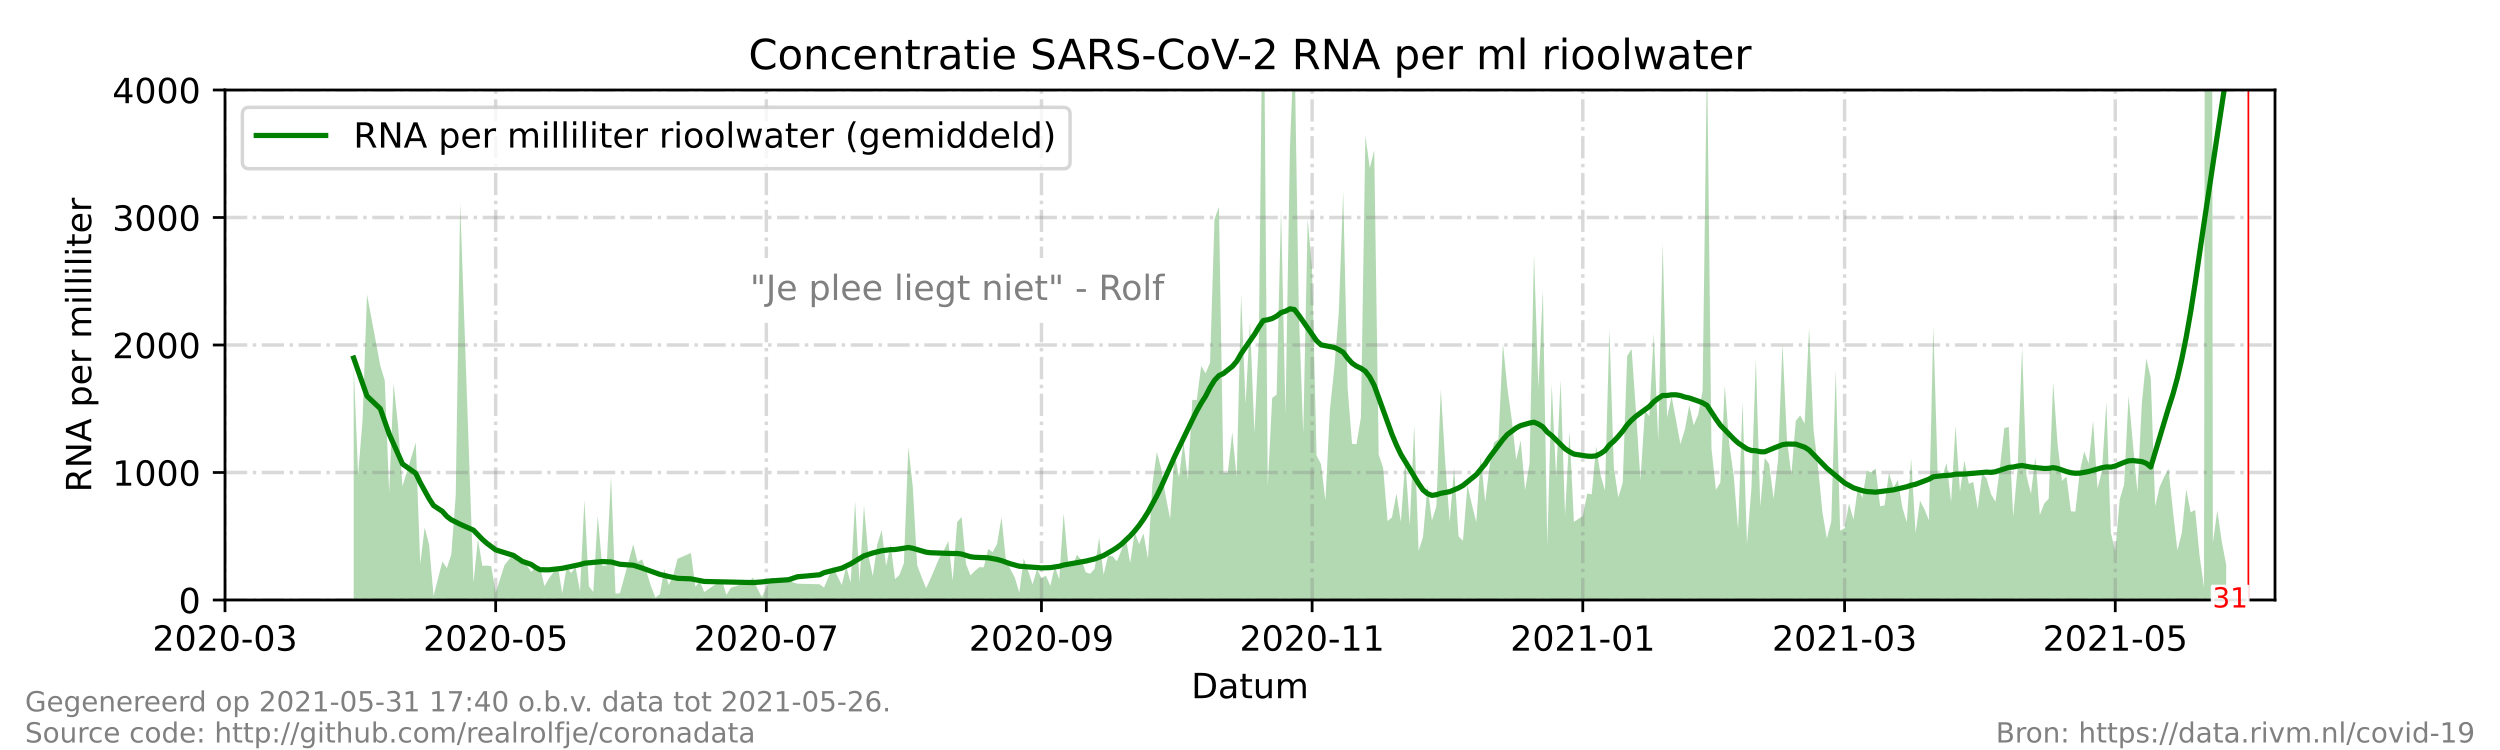 <?xml version="1.0" encoding="utf-8" standalone="no"?>
<!DOCTYPE svg PUBLIC "-//W3C//DTD SVG 1.1//EN"
  "http://www.w3.org/Graphics/SVG/1.1/DTD/svg11.dtd">
<!-- Created with matplotlib (https://matplotlib.org/) -->
<svg height="216pt" version="1.1" viewBox="0 0 720 216" width="720pt" xmlns="http://www.w3.org/2000/svg" xmlns:xlink="http://www.w3.org/1999/xlink">
 <defs>
  <style type="text/css">*{stroke-linecap:butt;stroke-linejoin:round;}</style>
 </defs>
 <g id="figure_1">
  <g id="patch_1">
   <path d="M 0 216 
L 720 216 
L 720 0 
L 0 0 
z
" style="fill:#ffffff;"/>
  </g>
  <g id="axes_1">
   <g id="patch_2">
    <path d="M 64.8 172.8 
L 655.2 172.8 
L 655.2 25.92 
L 64.8 25.92 
z
" style="fill:#ffffff;"/>
   </g>
   <g id="PolyCollection_1">
    <path clip-path="url(#pfed685bc29)" d="M 101.86 172.8 
L 101.86 172.8 
L 103.138 172.8 
L 104.416 172.8 
L 105.694 172.8 
L 109.527 172.8 
L 110.805 172.8 
L 112.083 172.8 
L 113.361 172.8 
L 114.639 172.8 
L 115.917 172.8 
L 119.751 172.8 
L 121.029 172.8 
L 122.306 172.8 
L 123.584 172.8 
L 124.862 172.8 
L 127.418 172.8 
L 128.696 172.8 
L 129.974 172.8 
L 131.252 172.8 
L 132.53 172.8 
L 136.364 172.8 
L 137.642 172.8 
L 138.919 172.8 
L 140.197 172.8 
L 141.475 172.8 
L 142.753 172.8 
L 145.309 172.8 
L 147.865 172.8 
L 149.143 172.8 
L 150.421 172.8 
L 152.977 172.8 
L 154.255 172.8 
L 155.532 172.8 
L 156.81 172.8 
L 158.088 172.8 
L 160.644 172.8 
L 161.922 172.8 
L 163.2 172.8 
L 164.478 172.8 
L 165.756 172.8 
L 167.034 172.8 
L 168.312 172.8 
L 169.59 172.8 
L 170.868 172.8 
L 172.145 172.8 
L 173.423 172.8 
L 174.701 172.8 
L 175.979 172.8 
L 177.257 172.8 
L 178.535 172.8 
L 182.369 172.8 
L 183.647 172.8 
L 184.925 172.8 
L 186.203 172.8 
L 187.481 172.8 
L 188.758 172.8 
L 190.036 172.8 
L 191.314 172.8 
L 192.592 172.8 
L 193.87 172.8 
L 195.148 172.8 
L 198.982 172.8 
L 200.26 172.8 
L 201.538 172.8 
L 202.816 172.8 
L 207.927 172.8 
L 209.205 172.8 
L 210.483 172.8 
L 215.595 172.8 
L 216.873 172.8 
L 218.151 172.8 
L 219.429 172.8 
L 221.984 172.8 
L 227.096 172.8 
L 228.374 172.8 
L 229.652 172.8 
L 236.042 172.8 
L 237.319 172.8 
L 239.875 172.8 
L 242.431 172.8 
L 243.709 172.8 
L 244.987 172.8 
L 246.265 172.8 
L 247.543 172.8 
L 248.821 172.8 
L 250.099 172.8 
L 251.377 172.8 
L 252.655 172.8 
L 253.932 172.8 
L 255.21 172.8 
L 256.488 172.8 
L 257.766 172.8 
L 259.044 172.8 
L 260.322 172.8 
L 261.6 172.8 
L 262.878 172.8 
L 264.156 172.8 
L 265.434 172.8 
L 266.712 172.8 
L 267.99 172.8 
L 270.545 172.8 
L 271.823 172.8 
L 273.101 172.8 
L 274.379 172.8 
L 275.657 172.8 
L 276.935 172.8 
L 278.213 172.8 
L 279.491 172.8 
L 280.769 172.8 
L 282.047 172.8 
L 283.325 172.8 
L 284.603 172.8 
L 285.881 172.8 
L 287.158 172.8 
L 288.436 172.8 
L 289.714 172.8 
L 290.992 172.8 
L 292.27 172.8 
L 293.548 172.8 
L 294.826 172.8 
L 296.104 172.8 
L 297.382 172.8 
L 298.66 172.8 
L 299.938 172.8 
L 301.216 172.8 
L 302.494 172.8 
L 303.771 172.8 
L 305.049 172.8 
L 306.327 172.8 
L 307.605 172.8 
L 308.883 172.8 
L 310.161 172.8 
L 311.439 172.8 
L 312.717 172.8 
L 313.995 172.8 
L 315.273 172.8 
L 316.551 172.8 
L 317.829 172.8 
L 319.106 172.8 
L 320.384 172.8 
L 321.662 172.8 
L 322.94 172.8 
L 324.218 172.8 
L 325.496 172.8 
L 326.774 172.8 
L 328.052 172.8 
L 329.33 172.8 
L 330.608 172.8 
L 331.886 172.8 
L 333.164 172.8 
L 334.442 172.8 
L 335.719 172.8 
L 336.997 172.8 
L 338.275 172.8 
L 339.553 172.8 
L 340.831 172.8 
L 342.109 172.8 
L 343.387 172.8 
L 344.665 172.8 
L 345.943 172.8 
L 347.221 172.8 
L 348.499 172.8 
L 349.777 172.8 
L 351.055 172.8 
L 352.332 172.8 
L 353.61 172.8 
L 354.888 172.8 
L 356.166 172.8 
L 357.444 172.8 
L 358.722 172.8 
L 360 172.8 
L 361.278 172.8 
L 362.556 172.8 
L 363.834 172.8 
L 365.112 172.8 
L 366.39 172.8 
L 367.668 172.8 
L 368.945 172.8 
L 370.223 172.8 
L 371.501 172.8 
L 372.779 172.8 
L 374.057 172.8 
L 375.335 172.8 
L 376.613 172.8 
L 377.891 172.8 
L 379.169 172.8 
L 380.447 172.8 
L 381.725 172.8 
L 383.003 172.8 
L 384.281 172.8 
L 385.558 172.8 
L 386.836 172.8 
L 388.114 172.8 
L 389.392 172.8 
L 390.67 172.8 
L 391.948 172.8 
L 393.226 172.8 
L 394.504 172.8 
L 395.782 172.8 
L 397.06 172.8 
L 398.338 172.8 
L 399.616 172.8 
L 400.894 172.8 
L 402.171 172.8 
L 403.449 172.8 
L 404.727 172.8 
L 406.005 172.8 
L 407.283 172.8 
L 408.561 172.8 
L 409.839 172.8 
L 411.117 172.8 
L 412.395 172.8 
L 413.673 172.8 
L 414.951 172.8 
L 416.229 172.8 
L 417.506 172.8 
L 418.784 172.8 
L 420.062 172.8 
L 421.34 172.8 
L 422.618 172.8 
L 423.896 172.8 
L 425.174 172.8 
L 426.452 172.8 
L 427.73 172.8 
L 429.008 172.8 
L 430.286 172.8 
L 431.564 172.8 
L 432.842 172.8 
L 434.119 172.8 
L 435.397 172.8 
L 436.675 172.8 
L 437.953 172.8 
L 439.231 172.8 
L 440.509 172.8 
L 441.787 172.8 
L 443.065 172.8 
L 444.343 172.8 
L 445.621 172.8 
L 446.899 172.8 
L 448.177 172.8 
L 449.455 172.8 
L 450.732 172.8 
L 452.01 172.8 
L 453.288 172.8 
L 455.844 172.8 
L 457.122 172.8 
L 458.4 172.8 
L 459.678 172.8 
L 460.956 172.8 
L 462.234 172.8 
L 463.512 172.8 
L 464.79 172.8 
L 466.068 172.8 
L 467.345 172.8 
L 468.623 172.8 
L 469.901 172.8 
L 471.179 172.8 
L 472.457 172.8 
L 473.735 172.8 
L 475.013 172.8 
L 476.291 172.8 
L 477.569 172.8 
L 478.847 172.8 
L 480.125 172.8 
L 481.403 172.8 
L 482.681 172.8 
L 483.958 172.8 
L 485.236 172.8 
L 486.514 172.8 
L 487.792 172.8 
L 489.07 172.8 
L 490.348 172.8 
L 491.626 172.8 
L 492.904 172.8 
L 494.182 172.8 
L 495.46 172.8 
L 496.738 172.8 
L 498.016 172.8 
L 499.294 172.8 
L 500.571 172.8 
L 501.849 172.8 
L 503.127 172.8 
L 504.405 172.8 
L 505.683 172.8 
L 506.961 172.8 
L 508.239 172.8 
L 509.517 172.8 
L 510.795 172.8 
L 512.073 172.8 
L 513.351 172.8 
L 514.629 172.8 
L 515.906 172.8 
L 517.184 172.8 
L 518.462 172.8 
L 519.74 172.8 
L 521.018 172.8 
L 522.296 172.8 
L 523.574 172.8 
L 524.852 172.8 
L 526.13 172.8 
L 527.408 172.8 
L 528.686 172.8 
L 529.964 172.8 
L 531.242 172.8 
L 532.519 172.8 
L 533.797 172.8 
L 535.075 172.8 
L 536.353 172.8 
L 537.631 172.8 
L 538.909 172.8 
L 540.187 172.8 
L 541.465 172.8 
L 542.743 172.8 
L 544.021 172.8 
L 545.299 172.8 
L 546.577 172.8 
L 547.855 172.8 
L 549.132 172.8 
L 550.41 172.8 
L 551.688 172.8 
L 552.966 172.8 
L 554.244 172.8 
L 555.522 172.8 
L 556.8 172.8 
L 558.078 172.8 
L 559.356 172.8 
L 560.634 172.8 
L 561.912 172.8 
L 563.19 172.8 
L 564.468 172.8 
L 565.745 172.8 
L 567.023 172.8 
L 568.301 172.8 
L 569.579 172.8 
L 570.857 172.8 
L 572.135 172.8 
L 573.413 172.8 
L 574.691 172.8 
L 575.969 172.8 
L 577.247 172.8 
L 578.525 172.8 
L 579.803 172.8 
L 581.081 172.8 
L 582.358 172.8 
L 583.636 172.8 
L 584.914 172.8 
L 586.192 172.8 
L 587.47 172.8 
L 588.748 172.8 
L 590.026 172.8 
L 591.304 172.8 
L 592.582 172.8 
L 593.86 172.8 
L 595.138 172.8 
L 596.416 172.8 
L 597.694 172.8 
L 598.971 172.8 
L 600.249 172.8 
L 601.527 172.8 
L 602.805 172.8 
L 604.083 172.8 
L 605.361 172.8 
L 606.639 172.8 
L 607.917 172.8 
L 609.195 172.8 
L 610.473 172.8 
L 611.751 172.8 
L 613.029 172.8 
L 614.306 172.8 
L 615.584 172.8 
L 616.862 172.8 
L 618.14 172.8 
L 619.418 172.8 
L 620.696 172.8 
L 621.974 172.8 
L 623.252 172.8 
L 624.53 172.8 
L 625.808 172.8 
L 627.086 172.8 
L 628.364 172.8 
L 629.642 172.8 
L 630.919 172.8 
L 632.197 172.8 
L 633.475 172.8 
L 634.753 172.8 
L 636.031 172.8 
L 637.309 172.8 
L 638.587 172.8 
L 639.865 172.8 
L 641.143 172.8 
L 641.143 172.8 
L 641.143 162.63 
L 639.865 155.966 
L 638.587 146.975 
L 637.309 156.279 
L 636.031 -805.174 
L 634.753 169.183 
L 633.475 160.008 
L 632.197 146.833 
L 630.919 147.569 
L 629.642 140.92 
L 628.364 153.483 
L 627.086 158.486 
L 625.808 147.182 
L 624.53 135.033 
L 623.252 137.395 
L 621.974 140.23 
L 620.696 145.791 
L 619.418 108.764 
L 618.14 103.274 
L 616.862 115.867 
L 615.584 141.75 
L 614.306 128.094 
L 613.029 113.946 
L 611.751 139.508 
L 610.473 143.867 
L 609.195 158.805 
L 607.917 153.369 
L 606.639 115.734 
L 605.361 135.557 
L 604.083 140.719 
L 602.805 121.156 
L 601.527 133.518 
L 600.249 130.022 
L 598.971 135.888 
L 597.694 147.349 
L 596.416 147.25 
L 595.138 137.25 
L 593.86 138.498 
L 592.582 127.878 
L 591.304 110.025 
L 590.026 143.629 
L 588.748 144.987 
L 587.47 148.303 
L 586.192 131.619 
L 584.914 142.225 
L 583.636 137.005 
L 582.358 100.01 
L 581.081 134.671 
L 579.803 148.807 
L 578.525 122.941 
L 577.247 123.294 
L 575.969 134.731 
L 574.691 144.523 
L 573.413 142.307 
L 572.135 137.709 
L 570.857 136.336 
L 569.579 146.565 
L 568.301 138.795 
L 567.023 139.349 
L 565.745 132.654 
L 564.468 141.625 
L 563.19 122.591 
L 561.912 144.581 
L 560.634 133.344 
L 559.356 137.279 
L 558.078 137.381 
L 556.8 93.867 
L 555.522 149.84 
L 554.244 146.663 
L 552.966 144.207 
L 551.688 153.491 
L 550.41 132.014 
L 549.132 150.43 
L 547.855 146.066 
L 546.577 138.277 
L 545.299 140.477 
L 544.021 136.178 
L 542.743 145.566 
L 541.465 145.786 
L 540.187 134.927 
L 538.909 136.024 
L 537.631 135.503 
L 536.353 143.415 
L 535.075 140.252 
L 533.797 149.636 
L 532.519 144.992 
L 531.242 152.139 
L 529.964 152.825 
L 528.686 106.633 
L 527.408 150.115 
L 526.13 155.114 
L 524.852 147.421 
L 523.574 134.275 
L 522.296 123.744 
L 521.018 94.473 
L 519.74 122.019 
L 518.462 119.633 
L 517.184 121.197 
L 515.906 136.751 
L 514.629 126.442 
L 513.351 98.963 
L 512.073 132.442 
L 510.795 143.637 
L 509.517 133.632 
L 508.239 131.888 
L 506.961 145.905 
L 505.683 103.409 
L 504.405 140.758 
L 503.127 156.627 
L 501.849 115.696 
L 500.571 152.472 
L 499.294 136.729 
L 498.016 127.887 
L 496.738 110.957 
L 495.46 138.963 
L 494.182 141.078 
L 492.904 129.157 
L 491.626 15.712 
L 490.348 112.532 
L 489.07 119.426 
L 487.792 122.47 
L 486.514 116.699 
L 485.236 123.747 
L 483.958 127.896 
L 482.681 120.973 
L 481.403 114.08 
L 480.125 120.246 
L 478.847 69.951 
L 477.569 126.996 
L 476.291 95.988 
L 475.013 119.861 
L 473.735 118.32 
L 472.457 138.177 
L 471.179 118.839 
L 469.901 100.462 
L 468.623 102.561 
L 467.345 139.025 
L 466.068 143.231 
L 464.79 134.647 
L 463.512 94.723 
L 462.234 141.293 
L 460.956 136.796 
L 459.678 128.506 
L 458.4 142.372 
L 457.122 142.148 
L 455.844 148.584 
L 453.288 150.305 
L 452.01 124.142 
L 450.732 148.468 
L 449.455 109.286 
L 448.177 137.522 
L 446.899 110.628 
L 445.621 157.086 
L 444.343 83.455 
L 443.065 111.754 
L 441.787 73.117 
L 440.509 133.435 
L 439.231 141.108 
L 437.953 126.858 
L 436.675 132.451 
L 435.397 120.917 
L 434.119 111.695 
L 432.842 98.992 
L 431.564 126.495 
L 430.286 127.446 
L 429.008 134.093 
L 427.73 144.539 
L 426.452 131.685 
L 425.174 150.377 
L 423.896 145.287 
L 422.618 139.693 
L 421.34 155.752 
L 420.062 154.458 
L 418.784 134.724 
L 417.506 150.286 
L 416.229 133.218 
L 414.951 112.011 
L 413.673 145.753 
L 412.395 149.911 
L 411.117 139.843 
L 409.839 154.57 
L 408.561 158.651 
L 407.283 122.541 
L 406.005 151.34 
L 404.727 132.596 
L 403.449 150.302 
L 402.171 142.11 
L 400.894 148.963 
L 399.616 150.069 
L 398.338 134.701 
L 397.06 130.902 
L 395.782 43.241 
L 394.504 48.397 
L 393.226 38.977 
L 391.948 120.182 
L 390.67 127.946 
L 389.392 127.82 
L 388.114 111.771 
L 386.836 55.126 
L 385.558 90.137 
L 384.281 105.932 
L 383.003 118.055 
L 381.725 144.185 
L 380.447 133.664 
L 379.169 131.186 
L 377.891 77.782 
L 376.613 62.993 
L 375.335 124.886 
L 374.057 89.681 
L 372.779 11.011 
L 371.501 42.341 
L 370.223 119.391 
L 368.945 60.166 
L 367.668 113.669 
L 366.39 114.587 
L 365.112 139.859 
L 363.834 -22.679 
L 362.556 97.176 
L 361.278 124.696 
L 360 92.805 
L 358.722 116.29 
L 357.444 84.915 
L 356.166 137.417 
L 354.888 124.438 
L 353.61 136.154 
L 352.332 136.13 
L 351.055 59.585 
L 349.777 63.094 
L 348.499 104.391 
L 347.221 107.518 
L 345.943 105.396 
L 344.665 115.183 
L 343.387 115.189 
L 342.109 138.174 
L 340.831 127.216 
L 339.553 137.479 
L 338.275 130.384 
L 336.997 149.41 
L 335.719 142.908 
L 334.442 135.057 
L 333.164 130.13 
L 331.886 139.512 
L 330.608 160.951 
L 329.33 153.627 
L 328.052 156.722 
L 326.774 153.248 
L 325.496 162.16 
L 324.218 154.785 
L 322.94 158.549 
L 321.662 161.634 
L 320.384 160.213 
L 319.106 160.108 
L 317.829 165.529 
L 316.551 154.798 
L 315.273 163.753 
L 313.995 165.228 
L 312.717 164.822 
L 311.439 161.259 
L 310.161 159.761 
L 308.883 162.996 
L 307.605 161.887 
L 306.327 147.794 
L 305.049 166.873 
L 303.771 163.08 
L 302.494 168.724 
L 301.216 165.777 
L 299.938 166.49 
L 298.66 163.888 
L 297.382 168.283 
L 296.104 164.4 
L 294.826 160.817 
L 293.548 170.634 
L 292.27 166.35 
L 290.992 163.897 
L 289.714 161.468 
L 288.436 148.932 
L 287.158 156.643 
L 285.881 159.018 
L 284.603 158.112 
L 283.325 163.384 
L 282.047 163.349 
L 280.769 164.412 
L 279.491 165.721 
L 278.213 162.396 
L 276.935 148.895 
L 275.657 150.352 
L 274.379 167.189 
L 273.101 155.83 
L 271.823 158.553 
L 270.545 160.618 
L 267.99 166.668 
L 266.712 169.422 
L 265.434 166.227 
L 264.156 162.817 
L 262.878 140.103 
L 261.6 128.695 
L 260.322 162.183 
L 259.044 165.566 
L 257.766 166.778 
L 256.488 156.798 
L 255.21 163.008 
L 253.932 152.71 
L 252.655 156.739 
L 251.377 165.897 
L 250.099 159.985 
L 248.821 145.609 
L 247.543 167.769 
L 246.265 144.33 
L 244.987 167.749 
L 243.709 163.124 
L 242.431 168.479 
L 239.875 163.253 
L 237.319 169.201 
L 236.042 168.254 
L 229.652 168.1 
L 228.374 167.733 
L 227.096 166.411 
L 221.984 166.484 
L 219.429 171.955 
L 218.151 169.587 
L 216.873 166.319 
L 215.595 167.586 
L 210.483 169.275 
L 209.205 171.331 
L 207.927 166.998 
L 202.816 170.505 
L 201.538 167.451 
L 200.26 168.981 
L 198.982 159.25 
L 195.148 160.927 
L 193.87 165.816 
L 192.592 168.476 
L 191.314 163.895 
L 190.036 171.129 
L 188.758 172.102 
L 187.481 168.798 
L 186.203 164.685 
L 184.925 161.092 
L 183.647 161.87 
L 182.369 156.753 
L 178.535 170.854 
L 177.257 170.976 
L 175.979 137.218 
L 174.701 162.977 
L 173.423 162.895 
L 172.145 148.491 
L 170.868 170.487 
L 169.59 168.834 
L 168.312 143.96 
L 167.034 170.303 
L 165.756 163.29 
L 164.478 165.052 
L 163.2 163.198 
L 161.922 170.891 
L 160.644 163.069 
L 158.088 166.59 
L 156.81 168.807 
L 155.532 163.295 
L 154.255 163.534 
L 152.977 164.648 
L 150.421 161.123 
L 149.143 161.851 
L 147.865 159.528 
L 145.309 162.739 
L 142.753 170.707 
L 141.475 163.069 
L 140.197 162.901 
L 138.919 162.975 
L 137.642 155.233 
L 136.364 167.843 
L 132.53 58.454 
L 131.252 142.646 
L 129.974 159.659 
L 128.696 163.644 
L 127.418 161.692 
L 124.862 171.625 
L 123.584 156.871 
L 122.306 151.882 
L 121.029 162.402 
L 119.751 127.456 
L 115.917 140.046 
L 114.639 122.622 
L 113.361 110.402 
L 112.083 141.895 
L 110.805 109.531 
L 109.527 105.296 
L 105.694 84.758 
L 104.416 120.996 
L 103.138 136.657 
L 101.86 105.345 
z
" style="fill:#008000;fill-opacity:0.3;"/>
   </g>
   <g id="matplotlib.axis_1">
    <g id="xtick_1">
     <g id="line2d_1">
      <path clip-path="url(#pfed685bc29)" d="M 64.8 172.8 
L 64.8 25.92 
" style="fill:none;stroke:#808080;stroke-dasharray:6.4,1.6,1,1.6;stroke-dashoffset:0;stroke-opacity:0.3;"/>
     </g>
     <g id="line2d_2">
      <defs>
       <path d="M 0 0 
L 0 3.5 
" id="mb44b9a7865" style="stroke:#000000;stroke-width:0.8;"/>
      </defs>
      <g>
       <use style="stroke:#000000;stroke-width:0.8;" x="64.8" xlink:href="#mb44b9a7865" y="172.8"/>
      </g>
     </g>
     <g id="text_1">
      <!-- 2020-03 -->
      <g transform="translate(43.909 187.398)scale(0.1 -0.1)">
       <defs>
        <path d="M 19.188 8.297 
L 53.609 8.297 
L 53.609 0 
L 7.328 0 
L 7.328 8.297 
Q 12.938 14.109 22.625 23.891 
Q 32.328 33.688 34.812 36.531 
Q 39.547 41.844 41.422 45.531 
Q 43.312 49.219 43.312 52.781 
Q 43.312 58.594 39.234 62.25 
Q 35.156 65.922 28.609 65.922 
Q 23.969 65.922 18.812 64.312 
Q 13.672 62.703 7.812 59.422 
L 7.812 69.391 
Q 13.766 71.781 18.938 73 
Q 24.125 74.219 28.422 74.219 
Q 39.75 74.219 46.484 68.547 
Q 53.219 62.891 53.219 53.422 
Q 53.219 48.922 51.531 44.891 
Q 49.859 40.875 45.406 35.406 
Q 44.188 33.984 37.641 27.219 
Q 31.109 20.453 19.188 8.297 
z
" id="DejaVuSans-50"/>
        <path d="M 31.781 66.406 
Q 24.172 66.406 20.328 58.906 
Q 16.5 51.422 16.5 36.375 
Q 16.5 21.391 20.328 13.891 
Q 24.172 6.391 31.781 6.391 
Q 39.453 6.391 43.281 13.891 
Q 47.125 21.391 47.125 36.375 
Q 47.125 51.422 43.281 58.906 
Q 39.453 66.406 31.781 66.406 
z
M 31.781 74.219 
Q 44.047 74.219 50.516 64.516 
Q 56.984 54.828 56.984 36.375 
Q 56.984 17.969 50.516 8.266 
Q 44.047 -1.422 31.781 -1.422 
Q 19.531 -1.422 13.062 8.266 
Q 6.594 17.969 6.594 36.375 
Q 6.594 54.828 13.062 64.516 
Q 19.531 74.219 31.781 74.219 
z
" id="DejaVuSans-48"/>
        <path d="M 4.891 31.391 
L 31.203 31.391 
L 31.203 23.391 
L 4.891 23.391 
z
" id="DejaVuSans-45"/>
        <path d="M 40.578 39.312 
Q 47.656 37.797 51.625 33 
Q 55.609 28.219 55.609 21.188 
Q 55.609 10.406 48.188 4.484 
Q 40.766 -1.422 27.094 -1.422 
Q 22.516 -1.422 17.656 -0.516 
Q 12.797 0.391 7.625 2.203 
L 7.625 11.719 
Q 11.719 9.328 16.594 8.109 
Q 21.484 6.891 26.812 6.891 
Q 36.078 6.891 40.938 10.547 
Q 45.797 14.203 45.797 21.188 
Q 45.797 27.641 41.281 31.266 
Q 36.766 34.906 28.719 34.906 
L 20.219 34.906 
L 20.219 43.016 
L 29.109 43.016 
Q 36.375 43.016 40.234 45.922 
Q 44.094 48.828 44.094 54.297 
Q 44.094 59.906 40.109 62.906 
Q 36.141 65.922 28.719 65.922 
Q 24.656 65.922 20.016 65.031 
Q 15.375 64.156 9.812 62.312 
L 9.812 71.094 
Q 15.438 72.656 20.344 73.438 
Q 25.25 74.219 29.594 74.219 
Q 40.828 74.219 47.359 69.109 
Q 53.906 64.016 53.906 55.328 
Q 53.906 49.266 50.438 45.094 
Q 46.969 40.922 40.578 39.312 
z
" id="DejaVuSans-51"/>
       </defs>
       <use xlink:href="#DejaVuSans-50"/>
       <use x="63.623" xlink:href="#DejaVuSans-48"/>
       <use x="127.246" xlink:href="#DejaVuSans-50"/>
       <use x="190.869" xlink:href="#DejaVuSans-48"/>
       <use x="254.492" xlink:href="#DejaVuSans-45"/>
       <use x="290.576" xlink:href="#DejaVuSans-48"/>
       <use x="354.199" xlink:href="#DejaVuSans-51"/>
      </g>
     </g>
    </g>
    <g id="xtick_2">
     <g id="line2d_3">
      <path clip-path="url(#pfed685bc29)" d="M 142.753 172.8 
L 142.753 25.92 
" style="fill:none;stroke:#808080;stroke-dasharray:6.4,1.6,1,1.6;stroke-dashoffset:0;stroke-opacity:0.3;"/>
     </g>
     <g id="line2d_4">
      <g>
       <use style="stroke:#000000;stroke-width:0.8;" x="142.753" xlink:href="#mb44b9a7865" y="172.8"/>
      </g>
     </g>
     <g id="text_2">
      <!-- 2020-05 -->
      <g transform="translate(121.862 187.398)scale(0.1 -0.1)">
       <defs>
        <path d="M 10.797 72.906 
L 49.516 72.906 
L 49.516 64.594 
L 19.828 64.594 
L 19.828 46.734 
Q 21.969 47.469 24.109 47.828 
Q 26.266 48.188 28.422 48.188 
Q 40.625 48.188 47.75 41.5 
Q 54.891 34.812 54.891 23.391 
Q 54.891 11.625 47.562 5.094 
Q 40.234 -1.422 26.906 -1.422 
Q 22.312 -1.422 17.547 -0.641 
Q 12.797 0.141 7.719 1.703 
L 7.719 11.625 
Q 12.109 9.234 16.797 8.062 
Q 21.484 6.891 26.703 6.891 
Q 35.156 6.891 40.078 11.328 
Q 45.016 15.766 45.016 23.391 
Q 45.016 31 40.078 35.438 
Q 35.156 39.891 26.703 39.891 
Q 22.75 39.891 18.812 39.016 
Q 14.891 38.141 10.797 36.281 
z
" id="DejaVuSans-53"/>
       </defs>
       <use xlink:href="#DejaVuSans-50"/>
       <use x="63.623" xlink:href="#DejaVuSans-48"/>
       <use x="127.246" xlink:href="#DejaVuSans-50"/>
       <use x="190.869" xlink:href="#DejaVuSans-48"/>
       <use x="254.492" xlink:href="#DejaVuSans-45"/>
       <use x="290.576" xlink:href="#DejaVuSans-48"/>
       <use x="354.199" xlink:href="#DejaVuSans-53"/>
      </g>
     </g>
    </g>
    <g id="xtick_3">
     <g id="line2d_5">
      <path clip-path="url(#pfed685bc29)" d="M 220.706 172.8 
L 220.706 25.92 
" style="fill:none;stroke:#808080;stroke-dasharray:6.4,1.6,1,1.6;stroke-dashoffset:0;stroke-opacity:0.3;"/>
     </g>
     <g id="line2d_6">
      <g>
       <use style="stroke:#000000;stroke-width:0.8;" x="220.706" xlink:href="#mb44b9a7865" y="172.8"/>
      </g>
     </g>
     <g id="text_3">
      <!-- 2020-07 -->
      <g transform="translate(199.815 187.398)scale(0.1 -0.1)">
       <defs>
        <path d="M 8.203 72.906 
L 55.078 72.906 
L 55.078 68.703 
L 28.609 0 
L 18.312 0 
L 43.219 64.594 
L 8.203 64.594 
z
" id="DejaVuSans-55"/>
       </defs>
       <use xlink:href="#DejaVuSans-50"/>
       <use x="63.623" xlink:href="#DejaVuSans-48"/>
       <use x="127.246" xlink:href="#DejaVuSans-50"/>
       <use x="190.869" xlink:href="#DejaVuSans-48"/>
       <use x="254.492" xlink:href="#DejaVuSans-45"/>
       <use x="290.576" xlink:href="#DejaVuSans-48"/>
       <use x="354.199" xlink:href="#DejaVuSans-55"/>
      </g>
     </g>
    </g>
    <g id="xtick_4">
     <g id="line2d_7">
      <path clip-path="url(#pfed685bc29)" d="M 299.938 172.8 
L 299.938 25.92 
" style="fill:none;stroke:#808080;stroke-dasharray:6.4,1.6,1,1.6;stroke-dashoffset:0;stroke-opacity:0.3;"/>
     </g>
     <g id="line2d_8">
      <g>
       <use style="stroke:#000000;stroke-width:0.8;" x="299.938" xlink:href="#mb44b9a7865" y="172.8"/>
      </g>
     </g>
     <g id="text_4">
      <!-- 2020-09 -->
      <g transform="translate(279.046 187.398)scale(0.1 -0.1)">
       <defs>
        <path d="M 10.984 1.516 
L 10.984 10.5 
Q 14.703 8.734 18.5 7.812 
Q 22.312 6.891 25.984 6.891 
Q 35.75 6.891 40.891 13.453 
Q 46.047 20.016 46.781 33.406 
Q 43.953 29.203 39.594 26.953 
Q 35.25 24.703 29.984 24.703 
Q 19.047 24.703 12.672 31.312 
Q 6.297 37.938 6.297 49.422 
Q 6.297 60.641 12.938 67.422 
Q 19.578 74.219 30.609 74.219 
Q 43.266 74.219 49.922 64.516 
Q 56.594 54.828 56.594 36.375 
Q 56.594 19.141 48.406 8.859 
Q 40.234 -1.422 26.422 -1.422 
Q 22.703 -1.422 18.891 -0.688 
Q 15.094 0.047 10.984 1.516 
z
M 30.609 32.422 
Q 37.25 32.422 41.125 36.953 
Q 45.016 41.5 45.016 49.422 
Q 45.016 57.281 41.125 61.844 
Q 37.25 66.406 30.609 66.406 
Q 23.969 66.406 20.094 61.844 
Q 16.219 57.281 16.219 49.422 
Q 16.219 41.5 20.094 36.953 
Q 23.969 32.422 30.609 32.422 
z
" id="DejaVuSans-57"/>
       </defs>
       <use xlink:href="#DejaVuSans-50"/>
       <use x="63.623" xlink:href="#DejaVuSans-48"/>
       <use x="127.246" xlink:href="#DejaVuSans-50"/>
       <use x="190.869" xlink:href="#DejaVuSans-48"/>
       <use x="254.492" xlink:href="#DejaVuSans-45"/>
       <use x="290.576" xlink:href="#DejaVuSans-48"/>
       <use x="354.199" xlink:href="#DejaVuSans-57"/>
      </g>
     </g>
    </g>
    <g id="xtick_5">
     <g id="line2d_9">
      <path clip-path="url(#pfed685bc29)" d="M 377.891 172.8 
L 377.891 25.92 
" style="fill:none;stroke:#808080;stroke-dasharray:6.4,1.6,1,1.6;stroke-dashoffset:0;stroke-opacity:0.3;"/>
     </g>
     <g id="line2d_10">
      <g>
       <use style="stroke:#000000;stroke-width:0.8;" x="377.891" xlink:href="#mb44b9a7865" y="172.8"/>
      </g>
     </g>
     <g id="text_5">
      <!-- 2020-11 -->
      <g transform="translate(357 187.398)scale(0.1 -0.1)">
       <defs>
        <path d="M 12.406 8.297 
L 28.516 8.297 
L 28.516 63.922 
L 10.984 60.406 
L 10.984 69.391 
L 28.422 72.906 
L 38.281 72.906 
L 38.281 8.297 
L 54.391 8.297 
L 54.391 0 
L 12.406 0 
z
" id="DejaVuSans-49"/>
       </defs>
       <use xlink:href="#DejaVuSans-50"/>
       <use x="63.623" xlink:href="#DejaVuSans-48"/>
       <use x="127.246" xlink:href="#DejaVuSans-50"/>
       <use x="190.869" xlink:href="#DejaVuSans-48"/>
       <use x="254.492" xlink:href="#DejaVuSans-45"/>
       <use x="290.576" xlink:href="#DejaVuSans-49"/>
       <use x="354.199" xlink:href="#DejaVuSans-49"/>
      </g>
     </g>
    </g>
    <g id="xtick_6">
     <g id="line2d_11">
      <path clip-path="url(#pfed685bc29)" d="M 455.844 172.8 
L 455.844 25.92 
" style="fill:none;stroke:#808080;stroke-dasharray:6.4,1.6,1,1.6;stroke-dashoffset:0;stroke-opacity:0.3;"/>
     </g>
     <g id="line2d_12">
      <g>
       <use style="stroke:#000000;stroke-width:0.8;" x="455.844" xlink:href="#mb44b9a7865" y="172.8"/>
      </g>
     </g>
     <g id="text_6">
      <!-- 2021-01 -->
      <g transform="translate(434.953 187.398)scale(0.1 -0.1)">
       <use xlink:href="#DejaVuSans-50"/>
       <use x="63.623" xlink:href="#DejaVuSans-48"/>
       <use x="127.246" xlink:href="#DejaVuSans-50"/>
       <use x="190.869" xlink:href="#DejaVuSans-49"/>
       <use x="254.492" xlink:href="#DejaVuSans-45"/>
       <use x="290.576" xlink:href="#DejaVuSans-48"/>
       <use x="354.199" xlink:href="#DejaVuSans-49"/>
      </g>
     </g>
    </g>
    <g id="xtick_7">
     <g id="line2d_13">
      <path clip-path="url(#pfed685bc29)" d="M 531.242 172.8 
L 531.242 25.92 
" style="fill:none;stroke:#808080;stroke-dasharray:6.4,1.6,1,1.6;stroke-dashoffset:0;stroke-opacity:0.3;"/>
     </g>
     <g id="line2d_14">
      <g>
       <use style="stroke:#000000;stroke-width:0.8;" x="531.242" xlink:href="#mb44b9a7865" y="172.8"/>
      </g>
     </g>
     <g id="text_7">
      <!-- 2021-03 -->
      <g transform="translate(510.35 187.398)scale(0.1 -0.1)">
       <use xlink:href="#DejaVuSans-50"/>
       <use x="63.623" xlink:href="#DejaVuSans-48"/>
       <use x="127.246" xlink:href="#DejaVuSans-50"/>
       <use x="190.869" xlink:href="#DejaVuSans-49"/>
       <use x="254.492" xlink:href="#DejaVuSans-45"/>
       <use x="290.576" xlink:href="#DejaVuSans-48"/>
       <use x="354.199" xlink:href="#DejaVuSans-51"/>
      </g>
     </g>
    </g>
    <g id="xtick_8">
     <g id="line2d_15">
      <path clip-path="url(#pfed685bc29)" d="M 609.195 172.8 
L 609.195 25.92 
" style="fill:none;stroke:#808080;stroke-dasharray:6.4,1.6,1,1.6;stroke-dashoffset:0;stroke-opacity:0.3;"/>
     </g>
     <g id="line2d_16">
      <g>
       <use style="stroke:#000000;stroke-width:0.8;" x="609.195" xlink:href="#mb44b9a7865" y="172.8"/>
      </g>
     </g>
     <g id="text_8">
      <!-- 2021-05 -->
      <g transform="translate(588.303 187.398)scale(0.1 -0.1)">
       <use xlink:href="#DejaVuSans-50"/>
       <use x="63.623" xlink:href="#DejaVuSans-48"/>
       <use x="127.246" xlink:href="#DejaVuSans-50"/>
       <use x="190.869" xlink:href="#DejaVuSans-49"/>
       <use x="254.492" xlink:href="#DejaVuSans-45"/>
       <use x="290.576" xlink:href="#DejaVuSans-48"/>
       <use x="354.199" xlink:href="#DejaVuSans-53"/>
      </g>
     </g>
    </g>
    <g id="text_9">
     <!-- Datum -->
     <g transform="translate(343.087 201.077)scale(0.1 -0.1)">
      <defs>
       <path d="M 19.672 64.797 
L 19.672 8.109 
L 31.594 8.109 
Q 46.688 8.109 53.688 14.938 
Q 60.688 21.781 60.688 36.531 
Q 60.688 51.172 53.688 57.984 
Q 46.688 64.797 31.594 64.797 
z
M 9.812 72.906 
L 30.078 72.906 
Q 51.266 72.906 61.172 64.094 
Q 71.094 55.281 71.094 36.531 
Q 71.094 17.672 61.125 8.828 
Q 51.172 0 30.078 0 
L 9.812 0 
z
" id="DejaVuSans-68"/>
       <path d="M 34.281 27.484 
Q 23.391 27.484 19.188 25 
Q 14.984 22.516 14.984 16.5 
Q 14.984 11.719 18.141 8.906 
Q 21.297 6.109 26.703 6.109 
Q 34.188 6.109 38.703 11.406 
Q 43.219 16.703 43.219 25.484 
L 43.219 27.484 
z
M 52.203 31.203 
L 52.203 0 
L 43.219 0 
L 43.219 8.297 
Q 40.141 3.328 35.547 0.953 
Q 30.953 -1.422 24.312 -1.422 
Q 15.922 -1.422 10.953 3.297 
Q 6 8.016 6 15.922 
Q 6 25.141 12.172 29.828 
Q 18.359 34.516 30.609 34.516 
L 43.219 34.516 
L 43.219 35.406 
Q 43.219 41.609 39.141 45 
Q 35.062 48.391 27.688 48.391 
Q 23 48.391 18.547 47.266 
Q 14.109 46.141 10.016 43.891 
L 10.016 52.203 
Q 14.938 54.109 19.578 55.047 
Q 24.219 56 28.609 56 
Q 40.484 56 46.344 49.844 
Q 52.203 43.703 52.203 31.203 
z
" id="DejaVuSans-97"/>
       <path d="M 18.312 70.219 
L 18.312 54.688 
L 36.812 54.688 
L 36.812 47.703 
L 18.312 47.703 
L 18.312 18.016 
Q 18.312 11.328 20.141 9.422 
Q 21.969 7.516 27.594 7.516 
L 36.812 7.516 
L 36.812 0 
L 27.594 0 
Q 17.188 0 13.234 3.875 
Q 9.281 7.766 9.281 18.016 
L 9.281 47.703 
L 2.688 47.703 
L 2.688 54.688 
L 9.281 54.688 
L 9.281 70.219 
z
" id="DejaVuSans-116"/>
       <path d="M 8.5 21.578 
L 8.5 54.688 
L 17.484 54.688 
L 17.484 21.922 
Q 17.484 14.156 20.5 10.266 
Q 23.531 6.391 29.594 6.391 
Q 36.859 6.391 41.078 11.031 
Q 45.312 15.672 45.312 23.688 
L 45.312 54.688 
L 54.297 54.688 
L 54.297 0 
L 45.312 0 
L 45.312 8.406 
Q 42.047 3.422 37.719 1 
Q 33.406 -1.422 27.688 -1.422 
Q 18.266 -1.422 13.375 4.438 
Q 8.5 10.297 8.5 21.578 
z
M 31.109 56 
z
" id="DejaVuSans-117"/>
       <path d="M 52 44.188 
Q 55.375 50.25 60.062 53.125 
Q 64.75 56 71.094 56 
Q 79.641 56 84.281 50.016 
Q 88.922 44.047 88.922 33.016 
L 88.922 0 
L 79.891 0 
L 79.891 32.719 
Q 79.891 40.578 77.094 44.375 
Q 74.312 48.188 68.609 48.188 
Q 61.625 48.188 57.562 43.547 
Q 53.516 38.922 53.516 30.906 
L 53.516 0 
L 44.484 0 
L 44.484 32.719 
Q 44.484 40.625 41.703 44.406 
Q 38.922 48.188 33.109 48.188 
Q 26.219 48.188 22.156 43.531 
Q 18.109 38.875 18.109 30.906 
L 18.109 0 
L 9.078 0 
L 9.078 54.688 
L 18.109 54.688 
L 18.109 46.188 
Q 21.188 51.219 25.484 53.609 
Q 29.781 56 35.688 56 
Q 41.656 56 45.828 52.969 
Q 50 49.953 52 44.188 
z
" id="DejaVuSans-109"/>
      </defs>
      <use xlink:href="#DejaVuSans-68"/>
      <use x="77.002" xlink:href="#DejaVuSans-97"/>
      <use x="138.281" xlink:href="#DejaVuSans-116"/>
      <use x="177.49" xlink:href="#DejaVuSans-117"/>
      <use x="240.869" xlink:href="#DejaVuSans-109"/>
     </g>
    </g>
   </g>
   <g id="matplotlib.axis_2">
    <g id="ytick_1">
     <g id="line2d_17">
      <path clip-path="url(#pfed685bc29)" d="M 64.8 172.8 
L 655.2 172.8 
" style="fill:none;stroke:#808080;stroke-dasharray:6.4,1.6,1,1.6;stroke-dashoffset:0;stroke-opacity:0.3;"/>
     </g>
     <g id="line2d_18">
      <defs>
       <path d="M 0 0 
L -3.5 0 
" id="mb7e85587c3" style="stroke:#000000;stroke-width:0.8;"/>
      </defs>
      <g>
       <use style="stroke:#000000;stroke-width:0.8;" x="64.8" xlink:href="#mb7e85587c3" y="172.8"/>
      </g>
     </g>
     <g id="text_10">
      <!-- 0 -->
      <g transform="translate(51.438 176.599)scale(0.1 -0.1)">
       <use xlink:href="#DejaVuSans-48"/>
      </g>
     </g>
    </g>
    <g id="ytick_2">
     <g id="line2d_19">
      <path clip-path="url(#pfed685bc29)" d="M 64.8 136.08 
L 655.2 136.08 
" style="fill:none;stroke:#808080;stroke-dasharray:6.4,1.6,1,1.6;stroke-dashoffset:0;stroke-opacity:0.3;"/>
     </g>
     <g id="line2d_20">
      <g>
       <use style="stroke:#000000;stroke-width:0.8;" x="64.8" xlink:href="#mb7e85587c3" y="136.08"/>
      </g>
     </g>
     <g id="text_11">
      <!-- 1000 -->
      <g transform="translate(32.35 139.879)scale(0.1 -0.1)">
       <use xlink:href="#DejaVuSans-49"/>
       <use x="63.623" xlink:href="#DejaVuSans-48"/>
       <use x="127.246" xlink:href="#DejaVuSans-48"/>
       <use x="190.869" xlink:href="#DejaVuSans-48"/>
      </g>
     </g>
    </g>
    <g id="ytick_3">
     <g id="line2d_21">
      <path clip-path="url(#pfed685bc29)" d="M 64.8 99.36 
L 655.2 99.36 
" style="fill:none;stroke:#808080;stroke-dasharray:6.4,1.6,1,1.6;stroke-dashoffset:0;stroke-opacity:0.3;"/>
     </g>
     <g id="line2d_22">
      <g>
       <use style="stroke:#000000;stroke-width:0.8;" x="64.8" xlink:href="#mb7e85587c3" y="99.36"/>
      </g>
     </g>
     <g id="text_12">
      <!-- 2000 -->
      <g transform="translate(32.35 103.159)scale(0.1 -0.1)">
       <use xlink:href="#DejaVuSans-50"/>
       <use x="63.623" xlink:href="#DejaVuSans-48"/>
       <use x="127.246" xlink:href="#DejaVuSans-48"/>
       <use x="190.869" xlink:href="#DejaVuSans-48"/>
      </g>
     </g>
    </g>
    <g id="ytick_4">
     <g id="line2d_23">
      <path clip-path="url(#pfed685bc29)" d="M 64.8 62.64 
L 655.2 62.64 
" style="fill:none;stroke:#808080;stroke-dasharray:6.4,1.6,1,1.6;stroke-dashoffset:0;stroke-opacity:0.3;"/>
     </g>
     <g id="line2d_24">
      <g>
       <use style="stroke:#000000;stroke-width:0.8;" x="64.8" xlink:href="#mb7e85587c3" y="62.64"/>
      </g>
     </g>
     <g id="text_13">
      <!-- 3000 -->
      <g transform="translate(32.35 66.439)scale(0.1 -0.1)">
       <use xlink:href="#DejaVuSans-51"/>
       <use x="63.623" xlink:href="#DejaVuSans-48"/>
       <use x="127.246" xlink:href="#DejaVuSans-48"/>
       <use x="190.869" xlink:href="#DejaVuSans-48"/>
      </g>
     </g>
    </g>
    <g id="ytick_5">
     <g id="line2d_25">
      <path clip-path="url(#pfed685bc29)" d="M 64.8 25.92 
L 655.2 25.92 
" style="fill:none;stroke:#808080;stroke-dasharray:6.4,1.6,1,1.6;stroke-dashoffset:0;stroke-opacity:0.3;"/>
     </g>
     <g id="line2d_26">
      <g>
       <use style="stroke:#000000;stroke-width:0.8;" x="64.8" xlink:href="#mb7e85587c3" y="25.92"/>
      </g>
     </g>
     <g id="text_14">
      <!-- 4000 -->
      <g transform="translate(32.35 29.719)scale(0.1 -0.1)">
       <defs>
        <path d="M 37.797 64.312 
L 12.891 25.391 
L 37.797 25.391 
z
M 35.203 72.906 
L 47.609 72.906 
L 47.609 25.391 
L 58.016 25.391 
L 58.016 17.188 
L 47.609 17.188 
L 47.609 0 
L 37.797 0 
L 37.797 17.188 
L 4.891 17.188 
L 4.891 26.703 
z
" id="DejaVuSans-52"/>
       </defs>
       <use xlink:href="#DejaVuSans-52"/>
       <use x="63.623" xlink:href="#DejaVuSans-48"/>
       <use x="127.246" xlink:href="#DejaVuSans-48"/>
       <use x="190.869" xlink:href="#DejaVuSans-48"/>
      </g>
     </g>
    </g>
    <g id="text_15">
     <!-- RNA per milliliter -->
     <g transform="translate(26.27 141.776)rotate(-90)scale(0.1 -0.1)">
      <defs>
       <path d="M 44.391 34.188 
Q 47.562 33.109 50.562 29.594 
Q 53.562 26.078 56.594 19.922 
L 66.609 0 
L 56 0 
L 46.688 18.703 
Q 43.062 26.031 39.672 28.422 
Q 36.281 30.812 30.422 30.812 
L 19.672 30.812 
L 19.672 0 
L 9.812 0 
L 9.812 72.906 
L 32.078 72.906 
Q 44.578 72.906 50.734 67.672 
Q 56.891 62.453 56.891 51.906 
Q 56.891 45.016 53.688 40.469 
Q 50.484 35.938 44.391 34.188 
z
M 19.672 64.797 
L 19.672 38.922 
L 32.078 38.922 
Q 39.203 38.922 42.844 42.219 
Q 46.484 45.516 46.484 51.906 
Q 46.484 58.297 42.844 61.547 
Q 39.203 64.797 32.078 64.797 
z
" id="DejaVuSans-82"/>
       <path d="M 9.812 72.906 
L 23.094 72.906 
L 55.422 11.922 
L 55.422 72.906 
L 64.984 72.906 
L 64.984 0 
L 51.703 0 
L 19.391 60.984 
L 19.391 0 
L 9.812 0 
z
" id="DejaVuSans-78"/>
       <path d="M 34.188 63.188 
L 20.797 26.906 
L 47.609 26.906 
z
M 28.609 72.906 
L 39.797 72.906 
L 67.578 0 
L 57.328 0 
L 50.688 18.703 
L 17.828 18.703 
L 11.188 0 
L 0.781 0 
z
" id="DejaVuSans-65"/>
       <path id="DejaVuSans-32"/>
       <path d="M 18.109 8.203 
L 18.109 -20.797 
L 9.078 -20.797 
L 9.078 54.688 
L 18.109 54.688 
L 18.109 46.391 
Q 20.953 51.266 25.266 53.625 
Q 29.594 56 35.594 56 
Q 45.562 56 51.781 48.094 
Q 58.016 40.188 58.016 27.297 
Q 58.016 14.406 51.781 6.484 
Q 45.562 -1.422 35.594 -1.422 
Q 29.594 -1.422 25.266 0.953 
Q 20.953 3.328 18.109 8.203 
z
M 48.688 27.297 
Q 48.688 37.203 44.609 42.844 
Q 40.531 48.484 33.406 48.484 
Q 26.266 48.484 22.188 42.844 
Q 18.109 37.203 18.109 27.297 
Q 18.109 17.391 22.188 11.75 
Q 26.266 6.109 33.406 6.109 
Q 40.531 6.109 44.609 11.75 
Q 48.688 17.391 48.688 27.297 
z
" id="DejaVuSans-112"/>
       <path d="M 56.203 29.594 
L 56.203 25.203 
L 14.891 25.203 
Q 15.484 15.922 20.484 11.062 
Q 25.484 6.203 34.422 6.203 
Q 39.594 6.203 44.453 7.469 
Q 49.312 8.734 54.109 11.281 
L 54.109 2.781 
Q 49.266 0.734 44.188 -0.344 
Q 39.109 -1.422 33.891 -1.422 
Q 20.797 -1.422 13.156 6.188 
Q 5.516 13.812 5.516 26.812 
Q 5.516 40.234 12.766 48.109 
Q 20.016 56 32.328 56 
Q 43.359 56 49.781 48.891 
Q 56.203 41.797 56.203 29.594 
z
M 47.219 32.234 
Q 47.125 39.594 43.094 43.984 
Q 39.062 48.391 32.422 48.391 
Q 24.906 48.391 20.391 44.141 
Q 15.875 39.891 15.188 32.172 
z
" id="DejaVuSans-101"/>
       <path d="M 41.109 46.297 
Q 39.594 47.172 37.812 47.578 
Q 36.031 48 33.891 48 
Q 26.266 48 22.188 43.047 
Q 18.109 38.094 18.109 28.812 
L 18.109 0 
L 9.078 0 
L 9.078 54.688 
L 18.109 54.688 
L 18.109 46.188 
Q 20.953 51.172 25.484 53.578 
Q 30.031 56 36.531 56 
Q 37.453 56 38.578 55.875 
Q 39.703 55.766 41.062 55.516 
z
" id="DejaVuSans-114"/>
       <path d="M 9.422 54.688 
L 18.406 54.688 
L 18.406 0 
L 9.422 0 
z
M 9.422 75.984 
L 18.406 75.984 
L 18.406 64.594 
L 9.422 64.594 
z
" id="DejaVuSans-105"/>
       <path d="M 9.422 75.984 
L 18.406 75.984 
L 18.406 0 
L 9.422 0 
z
" id="DejaVuSans-108"/>
      </defs>
      <use xlink:href="#DejaVuSans-82"/>
      <use x="69.482" xlink:href="#DejaVuSans-78"/>
      <use x="144.287" xlink:href="#DejaVuSans-65"/>
      <use x="212.695" xlink:href="#DejaVuSans-32"/>
      <use x="244.482" xlink:href="#DejaVuSans-112"/>
      <use x="307.959" xlink:href="#DejaVuSans-101"/>
      <use x="369.482" xlink:href="#DejaVuSans-114"/>
      <use x="410.596" xlink:href="#DejaVuSans-32"/>
      <use x="442.383" xlink:href="#DejaVuSans-109"/>
      <use x="539.795" xlink:href="#DejaVuSans-105"/>
      <use x="567.578" xlink:href="#DejaVuSans-108"/>
      <use x="595.361" xlink:href="#DejaVuSans-108"/>
      <use x="623.145" xlink:href="#DejaVuSans-105"/>
      <use x="650.928" xlink:href="#DejaVuSans-108"/>
      <use x="678.711" xlink:href="#DejaVuSans-105"/>
      <use x="706.494" xlink:href="#DejaVuSans-116"/>
      <use x="745.703" xlink:href="#DejaVuSans-101"/>
      <use x="807.227" xlink:href="#DejaVuSans-114"/>
     </g>
    </g>
   </g>
   <g id="line2d_27">
    <path clip-path="url(#pfed685bc29)" d="M 101.86 103.124 
L 105.694 114.057 
L 109.527 117.701 
L 112.083 124.99 
L 115.917 133.619 
L 119.751 136.336 
L 121.029 138.995 
L 123.584 143.626 
L 124.862 145.592 
L 127.418 147.281 
L 128.696 148.729 
L 129.974 149.695 
L 132.53 150.972 
L 136.364 152.688 
L 138.919 155.327 
L 140.197 156.448 
L 142.753 158.362 
L 147.865 159.952 
L 150.421 161.674 
L 152.977 162.543 
L 154.255 163.416 
L 155.532 164.077 
L 158.088 164.112 
L 161.922 163.672 
L 167.034 162.591 
L 168.312 162.209 
L 173.423 161.732 
L 175.979 161.842 
L 178.535 162.515 
L 182.369 162.783 
L 184.925 163.591 
L 190.036 165.422 
L 192.592 166.039 
L 195.148 166.561 
L 198.982 166.707 
L 202.816 167.459 
L 216.873 167.784 
L 219.429 167.596 
L 221.984 167.303 
L 227.096 166.968 
L 229.652 166.111 
L 236.042 165.539 
L 237.319 164.931 
L 242.431 163.628 
L 244.987 162.397 
L 247.543 160.839 
L 248.821 160.094 
L 251.377 159.253 
L 253.932 158.61 
L 256.488 158.295 
L 257.766 158.267 
L 260.322 157.892 
L 261.6 157.671 
L 262.878 157.9 
L 266.712 159.02 
L 267.99 159.189 
L 274.379 159.419 
L 275.657 159.395 
L 276.935 159.562 
L 279.491 160.342 
L 280.769 160.499 
L 284.603 160.645 
L 287.158 161.116 
L 288.436 161.464 
L 290.992 162.373 
L 293.548 163.068 
L 299.938 163.548 
L 302.494 163.475 
L 305.049 163.084 
L 306.327 162.723 
L 312.717 161.591 
L 315.273 160.976 
L 317.829 159.993 
L 320.384 158.524 
L 321.662 157.718 
L 322.94 156.757 
L 325.496 154.338 
L 326.774 152.931 
L 328.052 151.338 
L 329.33 149.525 
L 330.608 147.493 
L 333.164 142.784 
L 334.442 140.146 
L 338.275 131.543 
L 343.387 120.926 
L 344.665 118.361 
L 345.943 116.098 
L 347.221 114.072 
L 348.499 111.592 
L 349.777 109.53 
L 351.055 108.169 
L 352.332 107.574 
L 354.888 105.546 
L 356.166 104.071 
L 357.444 101.848 
L 360 98.139 
L 361.278 96.331 
L 362.556 94.19 
L 363.834 92.298 
L 365.112 92.101 
L 366.39 91.721 
L 367.668 91.056 
L 368.945 90.025 
L 370.223 89.621 
L 371.501 88.936 
L 372.779 89.148 
L 374.057 90.799 
L 379.169 98.131 
L 380.447 99.318 
L 384.281 100.059 
L 385.558 100.692 
L 386.836 101.455 
L 388.114 103.162 
L 389.392 104.581 
L 390.67 105.448 
L 391.948 106.056 
L 393.226 106.92 
L 394.504 108.61 
L 395.782 111.015 
L 400.894 125.109 
L 402.171 128.155 
L 403.449 130.851 
L 408.561 139.27 
L 409.839 141.123 
L 411.117 142.156 
L 412.395 142.676 
L 413.673 142.471 
L 414.951 142.07 
L 417.506 141.605 
L 420.062 140.527 
L 421.34 139.814 
L 425.174 136.701 
L 427.73 133.606 
L 429.008 131.678 
L 432.842 126.579 
L 434.119 125.132 
L 436.675 123.231 
L 437.953 122.567 
L 440.509 121.835 
L 441.787 121.591 
L 443.065 122.132 
L 444.343 122.939 
L 445.621 124.45 
L 446.899 125.456 
L 450.732 129.25 
L 452.01 130.092 
L 453.288 130.774 
L 457.122 131.365 
L 458.4 131.419 
L 459.678 131.286 
L 460.956 130.633 
L 462.234 129.774 
L 463.512 128.151 
L 464.79 127.047 
L 466.068 125.68 
L 467.345 124.148 
L 468.623 122.373 
L 469.901 120.996 
L 471.179 119.854 
L 475.013 117.061 
L 476.291 115.702 
L 477.569 114.731 
L 478.847 113.902 
L 480.125 113.903 
L 481.403 113.698 
L 482.681 113.697 
L 483.958 113.921 
L 485.236 114.355 
L 486.514 114.617 
L 489.07 115.508 
L 490.348 116.013 
L 491.626 116.749 
L 494.182 120.66 
L 495.46 122.462 
L 499.294 126.406 
L 500.571 127.562 
L 503.127 129.284 
L 504.405 129.74 
L 505.683 129.813 
L 506.961 130.102 
L 508.239 130.124 
L 510.795 129.078 
L 513.351 128.064 
L 514.629 127.891 
L 517.184 127.912 
L 519.74 128.788 
L 521.018 129.607 
L 526.13 134.849 
L 531.242 139.088 
L 533.797 140.501 
L 536.353 141.308 
L 537.631 141.568 
L 540.187 141.743 
L 545.299 141.085 
L 549.132 140.189 
L 550.41 139.757 
L 551.688 139.473 
L 555.522 138.015 
L 556.8 137.294 
L 559.356 137.004 
L 561.912 136.83 
L 563.19 136.569 
L 565.745 136.53 
L 572.135 135.972 
L 573.413 136.051 
L 574.691 135.852 
L 578.525 134.611 
L 579.803 134.502 
L 581.081 134.228 
L 582.358 134.07 
L 584.914 134.538 
L 588.748 134.921 
L 590.026 134.881 
L 591.304 134.669 
L 592.582 134.917 
L 595.138 135.802 
L 596.416 136.145 
L 597.694 136.299 
L 598.971 136.264 
L 601.527 135.798 
L 605.361 134.703 
L 606.639 134.468 
L 607.917 134.526 
L 609.195 134.219 
L 611.751 133.157 
L 613.029 132.722 
L 614.306 132.644 
L 616.862 132.942 
L 618.14 133.434 
L 619.418 134.494 
L 624.53 117.501 
L 625.808 113.524 
L 627.086 108.863 
L 628.364 103.362 
L 629.642 97.025 
L 630.919 89.774 
L 632.197 81.655 
L 634.753 64.291 
L 641.143 21.988 
L 641.143 21.988 
" style="fill:none;stroke:#008000;stroke-linecap:square;stroke-width:1.5;"/>
   </g>
   <g id="line2d_28">
    <path clip-path="url(#pfed685bc29)" d="M 647.532 172.8 
L 647.532 25.92 
" style="fill:none;stroke:#ff0000;stroke-linecap:square;stroke-width:0.5;"/>
   </g>
   <g id="patch_3">
    <path d="M 64.8 172.8 
L 64.8 25.92 
" style="fill:none;stroke:#000000;stroke-linecap:square;stroke-linejoin:miter;stroke-width:0.8;"/>
   </g>
   <g id="patch_4">
    <path d="M 655.2 172.8 
L 655.2 25.92 
" style="fill:none;stroke:#000000;stroke-linecap:square;stroke-linejoin:miter;stroke-width:0.8;"/>
   </g>
   <g id="patch_5">
    <path d="M 64.8 172.8 
L 655.2 172.8 
" style="fill:none;stroke:#000000;stroke-linecap:square;stroke-linejoin:miter;stroke-width:0.8;"/>
   </g>
   <g id="patch_6">
    <path d="M 64.8 25.92 
L 655.2 25.92 
" style="fill:none;stroke:#000000;stroke-linecap:square;stroke-linejoin:miter;stroke-width:0.8;"/>
   </g>
   <g id="text_16">
    <!-- Concentratie SARS-CoV-2 RNA per ml rioolwater -->
    <g transform="translate(215.56 19.92)scale(0.12 -0.12)">
     <defs>
      <path d="M 64.406 67.281 
L 64.406 56.891 
Q 59.422 61.531 53.781 63.812 
Q 48.141 66.109 41.797 66.109 
Q 29.297 66.109 22.656 58.469 
Q 16.016 50.828 16.016 36.375 
Q 16.016 21.969 22.656 14.328 
Q 29.297 6.688 41.797 6.688 
Q 48.141 6.688 53.781 8.984 
Q 59.422 11.281 64.406 15.922 
L 64.406 5.609 
Q 59.234 2.094 53.438 0.328 
Q 47.656 -1.422 41.219 -1.422 
Q 24.656 -1.422 15.125 8.703 
Q 5.609 18.844 5.609 36.375 
Q 5.609 53.953 15.125 64.078 
Q 24.656 74.219 41.219 74.219 
Q 47.75 74.219 53.531 72.484 
Q 59.328 70.75 64.406 67.281 
z
" id="DejaVuSans-67"/>
      <path d="M 30.609 48.391 
Q 23.391 48.391 19.188 42.75 
Q 14.984 37.109 14.984 27.297 
Q 14.984 17.484 19.156 11.844 
Q 23.344 6.203 30.609 6.203 
Q 37.797 6.203 41.984 11.859 
Q 46.188 17.531 46.188 27.297 
Q 46.188 37.016 41.984 42.703 
Q 37.797 48.391 30.609 48.391 
z
M 30.609 56 
Q 42.328 56 49.016 48.375 
Q 55.719 40.766 55.719 27.297 
Q 55.719 13.875 49.016 6.219 
Q 42.328 -1.422 30.609 -1.422 
Q 18.844 -1.422 12.172 6.219 
Q 5.516 13.875 5.516 27.297 
Q 5.516 40.766 12.172 48.375 
Q 18.844 56 30.609 56 
z
" id="DejaVuSans-111"/>
      <path d="M 54.891 33.016 
L 54.891 0 
L 45.906 0 
L 45.906 32.719 
Q 45.906 40.484 42.875 44.328 
Q 39.844 48.188 33.797 48.188 
Q 26.516 48.188 22.312 43.547 
Q 18.109 38.922 18.109 30.906 
L 18.109 0 
L 9.078 0 
L 9.078 54.688 
L 18.109 54.688 
L 18.109 46.188 
Q 21.344 51.125 25.703 53.562 
Q 30.078 56 35.797 56 
Q 45.219 56 50.047 50.172 
Q 54.891 44.344 54.891 33.016 
z
" id="DejaVuSans-110"/>
      <path d="M 48.781 52.594 
L 48.781 44.188 
Q 44.969 46.297 41.141 47.344 
Q 37.312 48.391 33.406 48.391 
Q 24.656 48.391 19.812 42.844 
Q 14.984 37.312 14.984 27.297 
Q 14.984 17.281 19.812 11.734 
Q 24.656 6.203 33.406 6.203 
Q 37.312 6.203 41.141 7.25 
Q 44.969 8.297 48.781 10.406 
L 48.781 2.094 
Q 45.016 0.344 40.984 -0.531 
Q 36.969 -1.422 32.422 -1.422 
Q 20.062 -1.422 12.781 6.344 
Q 5.516 14.109 5.516 27.297 
Q 5.516 40.672 12.859 48.328 
Q 20.219 56 33.016 56 
Q 37.156 56 41.109 55.141 
Q 45.062 54.297 48.781 52.594 
z
" id="DejaVuSans-99"/>
      <path d="M 53.516 70.516 
L 53.516 60.891 
Q 47.906 63.578 42.922 64.891 
Q 37.938 66.219 33.297 66.219 
Q 25.25 66.219 20.875 63.094 
Q 16.5 59.969 16.5 54.203 
Q 16.5 49.359 19.406 46.891 
Q 22.312 44.438 30.422 42.922 
L 36.375 41.703 
Q 47.406 39.594 52.656 34.297 
Q 57.906 29 57.906 20.125 
Q 57.906 9.516 50.797 4.047 
Q 43.703 -1.422 29.984 -1.422 
Q 24.812 -1.422 18.969 -0.25 
Q 13.141 0.922 6.891 3.219 
L 6.891 13.375 
Q 12.891 10.016 18.656 8.297 
Q 24.422 6.594 29.984 6.594 
Q 38.422 6.594 43.016 9.906 
Q 47.609 13.234 47.609 19.391 
Q 47.609 24.75 44.312 27.781 
Q 41.016 30.812 33.5 32.328 
L 27.484 33.5 
Q 16.453 35.688 11.516 40.375 
Q 6.594 45.062 6.594 53.422 
Q 6.594 63.094 13.406 68.656 
Q 20.219 74.219 32.172 74.219 
Q 37.312 74.219 42.625 73.281 
Q 47.953 72.359 53.516 70.516 
z
" id="DejaVuSans-83"/>
      <path d="M 28.609 0 
L 0.781 72.906 
L 11.078 72.906 
L 34.188 11.531 
L 57.328 72.906 
L 67.578 72.906 
L 39.797 0 
z
" id="DejaVuSans-86"/>
      <path d="M 4.203 54.688 
L 13.188 54.688 
L 24.422 12.016 
L 35.594 54.688 
L 46.188 54.688 
L 57.422 12.016 
L 68.609 54.688 
L 77.594 54.688 
L 63.281 0 
L 52.688 0 
L 40.922 44.828 
L 29.109 0 
L 18.5 0 
z
" id="DejaVuSans-119"/>
     </defs>
     <use xlink:href="#DejaVuSans-67"/>
     <use x="69.824" xlink:href="#DejaVuSans-111"/>
     <use x="131.006" xlink:href="#DejaVuSans-110"/>
     <use x="194.385" xlink:href="#DejaVuSans-99"/>
     <use x="249.365" xlink:href="#DejaVuSans-101"/>
     <use x="310.889" xlink:href="#DejaVuSans-110"/>
     <use x="374.268" xlink:href="#DejaVuSans-116"/>
     <use x="413.477" xlink:href="#DejaVuSans-114"/>
     <use x="454.59" xlink:href="#DejaVuSans-97"/>
     <use x="515.869" xlink:href="#DejaVuSans-116"/>
     <use x="555.078" xlink:href="#DejaVuSans-105"/>
     <use x="582.861" xlink:href="#DejaVuSans-101"/>
     <use x="644.385" xlink:href="#DejaVuSans-32"/>
     <use x="676.172" xlink:href="#DejaVuSans-83"/>
     <use x="741.523" xlink:href="#DejaVuSans-65"/>
     <use x="809.932" xlink:href="#DejaVuSans-82"/>
     <use x="879.414" xlink:href="#DejaVuSans-83"/>
     <use x="942.891" xlink:href="#DejaVuSans-45"/>
     <use x="978.975" xlink:href="#DejaVuSans-67"/>
     <use x="1048.799" xlink:href="#DejaVuSans-111"/>
     <use x="1109.98" xlink:href="#DejaVuSans-86"/>
     <use x="1172.514" xlink:href="#DejaVuSans-45"/>
     <use x="1208.598" xlink:href="#DejaVuSans-50"/>
     <use x="1272.221" xlink:href="#DejaVuSans-32"/>
     <use x="1304.008" xlink:href="#DejaVuSans-82"/>
     <use x="1373.49" xlink:href="#DejaVuSans-78"/>
     <use x="1448.295" xlink:href="#DejaVuSans-65"/>
     <use x="1516.703" xlink:href="#DejaVuSans-32"/>
     <use x="1548.49" xlink:href="#DejaVuSans-112"/>
     <use x="1611.967" xlink:href="#DejaVuSans-101"/>
     <use x="1673.49" xlink:href="#DejaVuSans-114"/>
     <use x="1714.604" xlink:href="#DejaVuSans-32"/>
     <use x="1746.391" xlink:href="#DejaVuSans-109"/>
     <use x="1843.803" xlink:href="#DejaVuSans-108"/>
     <use x="1871.586" xlink:href="#DejaVuSans-32"/>
     <use x="1903.373" xlink:href="#DejaVuSans-114"/>
     <use x="1944.486" xlink:href="#DejaVuSans-105"/>
     <use x="1972.27" xlink:href="#DejaVuSans-111"/>
     <use x="2033.451" xlink:href="#DejaVuSans-111"/>
     <use x="2094.633" xlink:href="#DejaVuSans-108"/>
     <use x="2122.416" xlink:href="#DejaVuSans-119"/>
     <use x="2204.203" xlink:href="#DejaVuSans-97"/>
     <use x="2265.482" xlink:href="#DejaVuSans-116"/>
     <use x="2304.691" xlink:href="#DejaVuSans-101"/>
     <use x="2366.215" xlink:href="#DejaVuSans-114"/>
    </g>
   </g>
   <g id="legend_1">
    <g id="patch_7">
     <path d="M 71.8 48.598 
L 306.184 48.598 
Q 308.184 48.598 308.184 46.598 
L 308.184 32.92 
Q 308.184 30.92 306.184 30.92 
L 71.8 30.92 
Q 69.8 30.92 69.8 32.92 
L 69.8 46.598 
Q 69.8 48.598 71.8 48.598 
z
" style="fill:#ffffff;opacity:0.8;stroke:#cccccc;stroke-linejoin:miter;"/>
    </g>
    <g id="line2d_29">
     <path d="M 73.8 39.018 
L 93.8 39.018 
" style="fill:none;stroke:#008000;stroke-linecap:square;stroke-width:1.5;"/>
    </g>
    <g id="line2d_30"/>
    <g id="text_17">
     <!-- RNA per milliliter rioolwater (gemiddeld) -->
     <g transform="translate(101.8 42.518)scale(0.1 -0.1)">
      <defs>
       <path d="M 31 75.875 
Q 24.469 64.656 21.281 53.656 
Q 18.109 42.672 18.109 31.391 
Q 18.109 20.125 21.312 9.062 
Q 24.516 -2 31 -13.188 
L 23.188 -13.188 
Q 15.875 -1.703 12.234 9.375 
Q 8.594 20.453 8.594 31.391 
Q 8.594 42.281 12.203 53.312 
Q 15.828 64.359 23.188 75.875 
z
" id="DejaVuSans-40"/>
       <path d="M 45.406 27.984 
Q 45.406 37.75 41.375 43.109 
Q 37.359 48.484 30.078 48.484 
Q 22.859 48.484 18.828 43.109 
Q 14.797 37.75 14.797 27.984 
Q 14.797 18.266 18.828 12.891 
Q 22.859 7.516 30.078 7.516 
Q 37.359 7.516 41.375 12.891 
Q 45.406 18.266 45.406 27.984 
z
M 54.391 6.781 
Q 54.391 -7.172 48.188 -13.984 
Q 42 -20.797 29.203 -20.797 
Q 24.469 -20.797 20.266 -20.094 
Q 16.062 -19.391 12.109 -17.922 
L 12.109 -9.188 
Q 16.062 -11.328 19.922 -12.344 
Q 23.781 -13.375 27.781 -13.375 
Q 36.625 -13.375 41.016 -8.766 
Q 45.406 -4.156 45.406 5.172 
L 45.406 9.625 
Q 42.625 4.781 38.281 2.391 
Q 33.938 0 27.875 0 
Q 17.828 0 11.672 7.656 
Q 5.516 15.328 5.516 27.984 
Q 5.516 40.672 11.672 48.328 
Q 17.828 56 27.875 56 
Q 33.938 56 38.281 53.609 
Q 42.625 51.219 45.406 46.391 
L 45.406 54.688 
L 54.391 54.688 
z
" id="DejaVuSans-103"/>
       <path d="M 45.406 46.391 
L 45.406 75.984 
L 54.391 75.984 
L 54.391 0 
L 45.406 0 
L 45.406 8.203 
Q 42.578 3.328 38.25 0.953 
Q 33.938 -1.422 27.875 -1.422 
Q 17.969 -1.422 11.734 6.484 
Q 5.516 14.406 5.516 27.297 
Q 5.516 40.188 11.734 48.094 
Q 17.969 56 27.875 56 
Q 33.938 56 38.25 53.625 
Q 42.578 51.266 45.406 46.391 
z
M 14.797 27.297 
Q 14.797 17.391 18.875 11.75 
Q 22.953 6.109 30.078 6.109 
Q 37.203 6.109 41.297 11.75 
Q 45.406 17.391 45.406 27.297 
Q 45.406 37.203 41.297 42.844 
Q 37.203 48.484 30.078 48.484 
Q 22.953 48.484 18.875 42.844 
Q 14.797 37.203 14.797 27.297 
z
" id="DejaVuSans-100"/>
       <path d="M 8.016 75.875 
L 15.828 75.875 
Q 23.141 64.359 26.781 53.312 
Q 30.422 42.281 30.422 31.391 
Q 30.422 20.453 26.781 9.375 
Q 23.141 -1.703 15.828 -13.188 
L 8.016 -13.188 
Q 14.5 -2 17.703 9.062 
Q 20.906 20.125 20.906 31.391 
Q 20.906 42.672 17.703 53.656 
Q 14.5 64.656 8.016 75.875 
z
" id="DejaVuSans-41"/>
      </defs>
      <use xlink:href="#DejaVuSans-82"/>
      <use x="69.482" xlink:href="#DejaVuSans-78"/>
      <use x="144.287" xlink:href="#DejaVuSans-65"/>
      <use x="212.695" xlink:href="#DejaVuSans-32"/>
      <use x="244.482" xlink:href="#DejaVuSans-112"/>
      <use x="307.959" xlink:href="#DejaVuSans-101"/>
      <use x="369.482" xlink:href="#DejaVuSans-114"/>
      <use x="410.596" xlink:href="#DejaVuSans-32"/>
      <use x="442.383" xlink:href="#DejaVuSans-109"/>
      <use x="539.795" xlink:href="#DejaVuSans-105"/>
      <use x="567.578" xlink:href="#DejaVuSans-108"/>
      <use x="595.361" xlink:href="#DejaVuSans-108"/>
      <use x="623.145" xlink:href="#DejaVuSans-105"/>
      <use x="650.928" xlink:href="#DejaVuSans-108"/>
      <use x="678.711" xlink:href="#DejaVuSans-105"/>
      <use x="706.494" xlink:href="#DejaVuSans-116"/>
      <use x="745.703" xlink:href="#DejaVuSans-101"/>
      <use x="807.227" xlink:href="#DejaVuSans-114"/>
      <use x="848.34" xlink:href="#DejaVuSans-32"/>
      <use x="880.127" xlink:href="#DejaVuSans-114"/>
      <use x="921.24" xlink:href="#DejaVuSans-105"/>
      <use x="949.023" xlink:href="#DejaVuSans-111"/>
      <use x="1010.205" xlink:href="#DejaVuSans-111"/>
      <use x="1071.387" xlink:href="#DejaVuSans-108"/>
      <use x="1099.17" xlink:href="#DejaVuSans-119"/>
      <use x="1180.957" xlink:href="#DejaVuSans-97"/>
      <use x="1242.236" xlink:href="#DejaVuSans-116"/>
      <use x="1281.445" xlink:href="#DejaVuSans-101"/>
      <use x="1342.969" xlink:href="#DejaVuSans-114"/>
      <use x="1384.082" xlink:href="#DejaVuSans-32"/>
      <use x="1415.869" xlink:href="#DejaVuSans-40"/>
      <use x="1454.883" xlink:href="#DejaVuSans-103"/>
      <use x="1518.359" xlink:href="#DejaVuSans-101"/>
      <use x="1579.883" xlink:href="#DejaVuSans-109"/>
      <use x="1677.295" xlink:href="#DejaVuSans-105"/>
      <use x="1705.078" xlink:href="#DejaVuSans-100"/>
      <use x="1768.555" xlink:href="#DejaVuSans-100"/>
      <use x="1832.031" xlink:href="#DejaVuSans-101"/>
      <use x="1893.555" xlink:href="#DejaVuSans-108"/>
      <use x="1921.338" xlink:href="#DejaVuSans-100"/>
      <use x="1984.814" xlink:href="#DejaVuSans-41"/>
     </g>
    </g>
   </g>
  </g>
  <g id="text_18">
   <!-- Gegenereerd op 2021-05-31 17:40 o.b.v. data tot 2021-05-26. -->
   <g style="fill:#808080;" transform="translate(7.2 204.882)scale(0.08 -0.08)">
    <defs>
     <path d="M 59.516 10.406 
L 59.516 29.984 
L 43.406 29.984 
L 43.406 38.094 
L 69.281 38.094 
L 69.281 6.781 
Q 63.578 2.734 56.688 0.656 
Q 49.812 -1.422 42 -1.422 
Q 24.906 -1.422 15.25 8.562 
Q 5.609 18.562 5.609 36.375 
Q 5.609 54.25 15.25 64.234 
Q 24.906 74.219 42 74.219 
Q 49.125 74.219 55.547 72.453 
Q 61.969 70.703 67.391 67.281 
L 67.391 56.781 
Q 61.922 61.422 55.766 63.766 
Q 49.609 66.109 42.828 66.109 
Q 29.438 66.109 22.719 58.641 
Q 16.016 51.172 16.016 36.375 
Q 16.016 21.625 22.719 14.156 
Q 29.438 6.688 42.828 6.688 
Q 48.047 6.688 52.141 7.594 
Q 56.25 8.5 59.516 10.406 
z
" id="DejaVuSans-71"/>
     <path d="M 11.719 12.406 
L 22.016 12.406 
L 22.016 0 
L 11.719 0 
z
M 11.719 51.703 
L 22.016 51.703 
L 22.016 39.312 
L 11.719 39.312 
z
" id="DejaVuSans-58"/>
     <path d="M 10.688 12.406 
L 21 12.406 
L 21 0 
L 10.688 0 
z
" id="DejaVuSans-46"/>
     <path d="M 48.688 27.297 
Q 48.688 37.203 44.609 42.844 
Q 40.531 48.484 33.406 48.484 
Q 26.266 48.484 22.188 42.844 
Q 18.109 37.203 18.109 27.297 
Q 18.109 17.391 22.188 11.75 
Q 26.266 6.109 33.406 6.109 
Q 40.531 6.109 44.609 11.75 
Q 48.688 17.391 48.688 27.297 
z
M 18.109 46.391 
Q 20.953 51.266 25.266 53.625 
Q 29.594 56 35.594 56 
Q 45.562 56 51.781 48.094 
Q 58.016 40.188 58.016 27.297 
Q 58.016 14.406 51.781 6.484 
Q 45.562 -1.422 35.594 -1.422 
Q 29.594 -1.422 25.266 0.953 
Q 20.953 3.328 18.109 8.203 
L 18.109 0 
L 9.078 0 
L 9.078 75.984 
L 18.109 75.984 
z
" id="DejaVuSans-98"/>
     <path d="M 2.984 54.688 
L 12.5 54.688 
L 29.594 8.797 
L 46.688 54.688 
L 56.203 54.688 
L 35.688 0 
L 23.484 0 
z
" id="DejaVuSans-118"/>
     <path d="M 33.016 40.375 
Q 26.375 40.375 22.484 35.828 
Q 18.609 31.297 18.609 23.391 
Q 18.609 15.531 22.484 10.953 
Q 26.375 6.391 33.016 6.391 
Q 39.656 6.391 43.531 10.953 
Q 47.406 15.531 47.406 23.391 
Q 47.406 31.297 43.531 35.828 
Q 39.656 40.375 33.016 40.375 
z
M 52.594 71.297 
L 52.594 62.312 
Q 48.875 64.062 45.094 64.984 
Q 41.312 65.922 37.594 65.922 
Q 27.828 65.922 22.672 59.328 
Q 17.531 52.734 16.797 39.406 
Q 19.672 43.656 24.016 45.922 
Q 28.375 48.188 33.594 48.188 
Q 44.578 48.188 50.953 41.516 
Q 57.328 34.859 57.328 23.391 
Q 57.328 12.156 50.688 5.359 
Q 44.047 -1.422 33.016 -1.422 
Q 20.359 -1.422 13.672 8.266 
Q 6.984 17.969 6.984 36.375 
Q 6.984 53.656 15.188 63.938 
Q 23.391 74.219 37.203 74.219 
Q 40.922 74.219 44.703 73.484 
Q 48.484 72.75 52.594 71.297 
z
" id="DejaVuSans-54"/>
    </defs>
    <use xlink:href="#DejaVuSans-71"/>
    <use x="77.49" xlink:href="#DejaVuSans-101"/>
    <use x="139.014" xlink:href="#DejaVuSans-103"/>
    <use x="202.49" xlink:href="#DejaVuSans-101"/>
    <use x="264.014" xlink:href="#DejaVuSans-110"/>
    <use x="327.393" xlink:href="#DejaVuSans-101"/>
    <use x="388.916" xlink:href="#DejaVuSans-114"/>
    <use x="427.779" xlink:href="#DejaVuSans-101"/>
    <use x="489.303" xlink:href="#DejaVuSans-101"/>
    <use x="550.826" xlink:href="#DejaVuSans-114"/>
    <use x="590.189" xlink:href="#DejaVuSans-100"/>
    <use x="653.666" xlink:href="#DejaVuSans-32"/>
    <use x="685.453" xlink:href="#DejaVuSans-111"/>
    <use x="746.635" xlink:href="#DejaVuSans-112"/>
    <use x="810.111" xlink:href="#DejaVuSans-32"/>
    <use x="841.898" xlink:href="#DejaVuSans-50"/>
    <use x="905.521" xlink:href="#DejaVuSans-48"/>
    <use x="969.145" xlink:href="#DejaVuSans-50"/>
    <use x="1032.768" xlink:href="#DejaVuSans-49"/>
    <use x="1096.391" xlink:href="#DejaVuSans-45"/>
    <use x="1132.475" xlink:href="#DejaVuSans-48"/>
    <use x="1196.098" xlink:href="#DejaVuSans-53"/>
    <use x="1259.721" xlink:href="#DejaVuSans-45"/>
    <use x="1295.805" xlink:href="#DejaVuSans-51"/>
    <use x="1359.428" xlink:href="#DejaVuSans-49"/>
    <use x="1423.051" xlink:href="#DejaVuSans-32"/>
    <use x="1454.838" xlink:href="#DejaVuSans-49"/>
    <use x="1518.461" xlink:href="#DejaVuSans-55"/>
    <use x="1582.084" xlink:href="#DejaVuSans-58"/>
    <use x="1615.775" xlink:href="#DejaVuSans-52"/>
    <use x="1679.398" xlink:href="#DejaVuSans-48"/>
    <use x="1743.021" xlink:href="#DejaVuSans-32"/>
    <use x="1774.809" xlink:href="#DejaVuSans-111"/>
    <use x="1834.24" xlink:href="#DejaVuSans-46"/>
    <use x="1866.027" xlink:href="#DejaVuSans-98"/>
    <use x="1929.504" xlink:href="#DejaVuSans-46"/>
    <use x="1961.291" xlink:href="#DejaVuSans-118"/>
    <use x="2012.721" xlink:href="#DejaVuSans-46"/>
    <use x="2044.508" xlink:href="#DejaVuSans-32"/>
    <use x="2076.295" xlink:href="#DejaVuSans-100"/>
    <use x="2139.771" xlink:href="#DejaVuSans-97"/>
    <use x="2201.051" xlink:href="#DejaVuSans-116"/>
    <use x="2240.26" xlink:href="#DejaVuSans-97"/>
    <use x="2301.539" xlink:href="#DejaVuSans-32"/>
    <use x="2333.326" xlink:href="#DejaVuSans-116"/>
    <use x="2372.535" xlink:href="#DejaVuSans-111"/>
    <use x="2433.717" xlink:href="#DejaVuSans-116"/>
    <use x="2472.926" xlink:href="#DejaVuSans-32"/>
    <use x="2504.713" xlink:href="#DejaVuSans-50"/>
    <use x="2568.336" xlink:href="#DejaVuSans-48"/>
    <use x="2631.959" xlink:href="#DejaVuSans-50"/>
    <use x="2695.582" xlink:href="#DejaVuSans-49"/>
    <use x="2759.205" xlink:href="#DejaVuSans-45"/>
    <use x="2795.289" xlink:href="#DejaVuSans-48"/>
    <use x="2858.912" xlink:href="#DejaVuSans-53"/>
    <use x="2922.535" xlink:href="#DejaVuSans-45"/>
    <use x="2958.619" xlink:href="#DejaVuSans-50"/>
    <use x="3022.242" xlink:href="#DejaVuSans-54"/>
    <use x="3085.865" xlink:href="#DejaVuSans-46"/>
   </g>
   <!-- Source code: http://github.com/realrolfje/coronadata -->
   <g style="fill:#808080;" transform="translate(7.2 213.84)scale(0.08 -0.08)">
    <defs>
     <path d="M 54.891 33.016 
L 54.891 0 
L 45.906 0 
L 45.906 32.719 
Q 45.906 40.484 42.875 44.328 
Q 39.844 48.188 33.797 48.188 
Q 26.516 48.188 22.312 43.547 
Q 18.109 38.922 18.109 30.906 
L 18.109 0 
L 9.078 0 
L 9.078 75.984 
L 18.109 75.984 
L 18.109 46.188 
Q 21.344 51.125 25.703 53.562 
Q 30.078 56 35.797 56 
Q 45.219 56 50.047 50.172 
Q 54.891 44.344 54.891 33.016 
z
" id="DejaVuSans-104"/>
     <path d="M 25.391 72.906 
L 33.688 72.906 
L 8.297 -9.281 
L 0 -9.281 
z
" id="DejaVuSans-47"/>
     <path d="M 37.109 75.984 
L 37.109 68.5 
L 28.516 68.5 
Q 23.688 68.5 21.797 66.547 
Q 19.922 64.594 19.922 59.516 
L 19.922 54.688 
L 34.719 54.688 
L 34.719 47.703 
L 19.922 47.703 
L 19.922 0 
L 10.891 0 
L 10.891 47.703 
L 2.297 47.703 
L 2.297 54.688 
L 10.891 54.688 
L 10.891 58.5 
Q 10.891 67.625 15.141 71.797 
Q 19.391 75.984 28.609 75.984 
z
" id="DejaVuSans-102"/>
     <path d="M 9.422 54.688 
L 18.406 54.688 
L 18.406 -0.984 
Q 18.406 -11.422 14.422 -16.109 
Q 10.453 -20.797 1.609 -20.797 
L -1.812 -20.797 
L -1.812 -13.188 
L 0.594 -13.188 
Q 5.719 -13.188 7.562 -10.812 
Q 9.422 -8.453 9.422 -0.984 
z
M 9.422 75.984 
L 18.406 75.984 
L 18.406 64.594 
L 9.422 64.594 
z
" id="DejaVuSans-106"/>
    </defs>
    <use xlink:href="#DejaVuSans-83"/>
    <use x="63.477" xlink:href="#DejaVuSans-111"/>
    <use x="124.658" xlink:href="#DejaVuSans-117"/>
    <use x="188.037" xlink:href="#DejaVuSans-114"/>
    <use x="226.9" xlink:href="#DejaVuSans-99"/>
    <use x="281.881" xlink:href="#DejaVuSans-101"/>
    <use x="343.404" xlink:href="#DejaVuSans-32"/>
    <use x="375.191" xlink:href="#DejaVuSans-99"/>
    <use x="430.172" xlink:href="#DejaVuSans-111"/>
    <use x="491.354" xlink:href="#DejaVuSans-100"/>
    <use x="554.83" xlink:href="#DejaVuSans-101"/>
    <use x="616.354" xlink:href="#DejaVuSans-58"/>
    <use x="650.045" xlink:href="#DejaVuSans-32"/>
    <use x="681.832" xlink:href="#DejaVuSans-104"/>
    <use x="745.211" xlink:href="#DejaVuSans-116"/>
    <use x="784.42" xlink:href="#DejaVuSans-116"/>
    <use x="823.629" xlink:href="#DejaVuSans-112"/>
    <use x="887.105" xlink:href="#DejaVuSans-58"/>
    <use x="920.797" xlink:href="#DejaVuSans-47"/>
    <use x="954.488" xlink:href="#DejaVuSans-47"/>
    <use x="988.18" xlink:href="#DejaVuSans-103"/>
    <use x="1051.656" xlink:href="#DejaVuSans-105"/>
    <use x="1079.439" xlink:href="#DejaVuSans-116"/>
    <use x="1118.648" xlink:href="#DejaVuSans-104"/>
    <use x="1182.027" xlink:href="#DejaVuSans-117"/>
    <use x="1245.406" xlink:href="#DejaVuSans-98"/>
    <use x="1308.883" xlink:href="#DejaVuSans-46"/>
    <use x="1340.67" xlink:href="#DejaVuSans-99"/>
    <use x="1395.65" xlink:href="#DejaVuSans-111"/>
    <use x="1456.832" xlink:href="#DejaVuSans-109"/>
    <use x="1554.244" xlink:href="#DejaVuSans-47"/>
    <use x="1587.936" xlink:href="#DejaVuSans-114"/>
    <use x="1626.799" xlink:href="#DejaVuSans-101"/>
    <use x="1688.322" xlink:href="#DejaVuSans-97"/>
    <use x="1749.602" xlink:href="#DejaVuSans-108"/>
    <use x="1777.385" xlink:href="#DejaVuSans-114"/>
    <use x="1816.248" xlink:href="#DejaVuSans-111"/>
    <use x="1877.43" xlink:href="#DejaVuSans-108"/>
    <use x="1905.213" xlink:href="#DejaVuSans-102"/>
    <use x="1940.418" xlink:href="#DejaVuSans-106"/>
    <use x="1968.201" xlink:href="#DejaVuSans-101"/>
    <use x="2029.725" xlink:href="#DejaVuSans-47"/>
    <use x="2063.416" xlink:href="#DejaVuSans-99"/>
    <use x="2118.396" xlink:href="#DejaVuSans-111"/>
    <use x="2179.578" xlink:href="#DejaVuSans-114"/>
    <use x="2218.441" xlink:href="#DejaVuSans-111"/>
    <use x="2279.623" xlink:href="#DejaVuSans-110"/>
    <use x="2343.002" xlink:href="#DejaVuSans-97"/>
    <use x="2404.281" xlink:href="#DejaVuSans-100"/>
    <use x="2467.758" xlink:href="#DejaVuSans-97"/>
    <use x="2529.037" xlink:href="#DejaVuSans-116"/>
    <use x="2568.246" xlink:href="#DejaVuSans-97"/>
   </g>
  </g>
  <g id="text_19">
   <!-- Bron: https://data.rivm.nl/covid-19 -->
   <g style="fill:#808080;" transform="translate(574.799 213.84)scale(0.08 -0.08)">
    <defs>
     <path d="M 19.672 34.812 
L 19.672 8.109 
L 35.5 8.109 
Q 43.453 8.109 47.281 11.406 
Q 51.125 14.703 51.125 21.484 
Q 51.125 28.328 47.281 31.562 
Q 43.453 34.812 35.5 34.812 
z
M 19.672 64.797 
L 19.672 42.828 
L 34.281 42.828 
Q 41.5 42.828 45.031 45.531 
Q 48.578 48.25 48.578 53.812 
Q 48.578 59.328 45.031 62.062 
Q 41.5 64.797 34.281 64.797 
z
M 9.812 72.906 
L 35.016 72.906 
Q 46.297 72.906 52.391 68.219 
Q 58.5 63.531 58.5 54.891 
Q 58.5 48.188 55.375 44.234 
Q 52.25 40.281 46.188 39.312 
Q 53.469 37.75 57.5 32.781 
Q 61.531 27.828 61.531 20.406 
Q 61.531 10.641 54.891 5.312 
Q 48.25 0 35.984 0 
L 9.812 0 
z
" id="DejaVuSans-66"/>
     <path d="M 44.281 53.078 
L 44.281 44.578 
Q 40.484 46.531 36.375 47.5 
Q 32.281 48.484 27.875 48.484 
Q 21.188 48.484 17.844 46.438 
Q 14.5 44.391 14.5 40.281 
Q 14.5 37.156 16.891 35.375 
Q 19.281 33.594 26.516 31.984 
L 29.594 31.297 
Q 39.156 29.25 43.188 25.516 
Q 47.219 21.781 47.219 15.094 
Q 47.219 7.469 41.188 3.016 
Q 35.156 -1.422 24.609 -1.422 
Q 20.219 -1.422 15.453 -0.562 
Q 10.688 0.297 5.422 2 
L 5.422 11.281 
Q 10.406 8.688 15.234 7.391 
Q 20.062 6.109 24.812 6.109 
Q 31.156 6.109 34.562 8.281 
Q 37.984 10.453 37.984 14.406 
Q 37.984 18.062 35.516 20.016 
Q 33.062 21.969 24.703 23.781 
L 21.578 24.516 
Q 13.234 26.266 9.516 29.906 
Q 5.812 33.547 5.812 39.891 
Q 5.812 47.609 11.281 51.797 
Q 16.75 56 26.812 56 
Q 31.781 56 36.172 55.266 
Q 40.578 54.547 44.281 53.078 
z
" id="DejaVuSans-115"/>
    </defs>
    <use xlink:href="#DejaVuSans-66"/>
    <use x="68.604" xlink:href="#DejaVuSans-114"/>
    <use x="107.467" xlink:href="#DejaVuSans-111"/>
    <use x="168.648" xlink:href="#DejaVuSans-110"/>
    <use x="232.027" xlink:href="#DejaVuSans-58"/>
    <use x="265.719" xlink:href="#DejaVuSans-32"/>
    <use x="297.506" xlink:href="#DejaVuSans-104"/>
    <use x="360.885" xlink:href="#DejaVuSans-116"/>
    <use x="400.094" xlink:href="#DejaVuSans-116"/>
    <use x="439.303" xlink:href="#DejaVuSans-112"/>
    <use x="502.779" xlink:href="#DejaVuSans-115"/>
    <use x="554.879" xlink:href="#DejaVuSans-58"/>
    <use x="588.57" xlink:href="#DejaVuSans-47"/>
    <use x="622.262" xlink:href="#DejaVuSans-47"/>
    <use x="655.953" xlink:href="#DejaVuSans-100"/>
    <use x="719.43" xlink:href="#DejaVuSans-97"/>
    <use x="780.709" xlink:href="#DejaVuSans-116"/>
    <use x="819.918" xlink:href="#DejaVuSans-97"/>
    <use x="881.197" xlink:href="#DejaVuSans-46"/>
    <use x="912.984" xlink:href="#DejaVuSans-114"/>
    <use x="954.098" xlink:href="#DejaVuSans-105"/>
    <use x="981.881" xlink:href="#DejaVuSans-118"/>
    <use x="1041.061" xlink:href="#DejaVuSans-109"/>
    <use x="1138.473" xlink:href="#DejaVuSans-46"/>
    <use x="1170.26" xlink:href="#DejaVuSans-110"/>
    <use x="1233.639" xlink:href="#DejaVuSans-108"/>
    <use x="1261.422" xlink:href="#DejaVuSans-47"/>
    <use x="1295.113" xlink:href="#DejaVuSans-99"/>
    <use x="1350.094" xlink:href="#DejaVuSans-111"/>
    <use x="1411.275" xlink:href="#DejaVuSans-118"/>
    <use x="1470.455" xlink:href="#DejaVuSans-105"/>
    <use x="1498.238" xlink:href="#DejaVuSans-100"/>
    <use x="1561.715" xlink:href="#DejaVuSans-45"/>
    <use x="1597.799" xlink:href="#DejaVuSans-49"/>
    <use x="1661.422" xlink:href="#DejaVuSans-57"/>
   </g>
  </g>
  <g id="text_20">
   <g id="patch_8">
    <path d="M 637.2 176.624 
L 647.38 176.624 
L 647.38 168.881 
L 637.2 168.881 
z
" style="fill:#ffffff;opacity:0.9;stroke:#ffffff;stroke-linejoin:miter;"/>
   </g>
   <!-- 31 -->
   <g style="fill:#ff0000;" transform="translate(637.2 174.96)scale(0.08 -0.08)">
    <use xlink:href="#DejaVuSans-51"/>
    <use x="63.623" xlink:href="#DejaVuSans-49"/>
   </g>
  </g>
  <g id="text_21">
   <g id="patch_9">
    <path d="M 212 92.48 
L 339.317 92.48 
L 339.317 74.802 
L 212 74.802 
z
" style="fill:#ffffff;stroke:#ffffff;stroke-linejoin:miter;"/>
   </g>
   <!-- "Je plee liegt niet" - Rolf -->
   <g style="fill:#808080;" transform="translate(216 86.4)scale(0.1 -0.1)">
    <defs>
     <path d="M 17.922 72.906 
L 17.922 45.797 
L 9.625 45.797 
L 9.625 72.906 
z
M 36.375 72.906 
L 36.375 45.797 
L 28.078 45.797 
L 28.078 72.906 
z
" id="DejaVuSans-34"/>
     <path d="M 9.812 72.906 
L 19.672 72.906 
L 19.672 5.078 
Q 19.672 -8.109 14.672 -14.062 
Q 9.672 -20.016 -1.422 -20.016 
L -5.172 -20.016 
L -5.172 -11.719 
L -2.094 -11.719 
Q 4.438 -11.719 7.125 -8.047 
Q 9.812 -4.391 9.812 5.078 
z
" id="DejaVuSans-74"/>
    </defs>
    <use xlink:href="#DejaVuSans-34"/>
    <use x="45.996" xlink:href="#DejaVuSans-74"/>
    <use x="75.488" xlink:href="#DejaVuSans-101"/>
    <use x="137.012" xlink:href="#DejaVuSans-32"/>
    <use x="168.799" xlink:href="#DejaVuSans-112"/>
    <use x="232.275" xlink:href="#DejaVuSans-108"/>
    <use x="260.059" xlink:href="#DejaVuSans-101"/>
    <use x="321.582" xlink:href="#DejaVuSans-101"/>
    <use x="383.105" xlink:href="#DejaVuSans-32"/>
    <use x="414.893" xlink:href="#DejaVuSans-108"/>
    <use x="442.676" xlink:href="#DejaVuSans-105"/>
    <use x="470.459" xlink:href="#DejaVuSans-101"/>
    <use x="531.982" xlink:href="#DejaVuSans-103"/>
    <use x="595.459" xlink:href="#DejaVuSans-116"/>
    <use x="634.668" xlink:href="#DejaVuSans-32"/>
    <use x="666.455" xlink:href="#DejaVuSans-110"/>
    <use x="729.834" xlink:href="#DejaVuSans-105"/>
    <use x="757.617" xlink:href="#DejaVuSans-101"/>
    <use x="819.141" xlink:href="#DejaVuSans-116"/>
    <use x="858.35" xlink:href="#DejaVuSans-34"/>
    <use x="904.346" xlink:href="#DejaVuSans-32"/>
    <use x="936.133" xlink:href="#DejaVuSans-45"/>
    <use x="972.217" xlink:href="#DejaVuSans-32"/>
    <use x="1004.004" xlink:href="#DejaVuSans-82"/>
    <use x="1068.986" xlink:href="#DejaVuSans-111"/>
    <use x="1130.168" xlink:href="#DejaVuSans-108"/>
    <use x="1157.951" xlink:href="#DejaVuSans-102"/>
   </g>
  </g>
 </g>
 <defs>
  <clipPath id="pfed685bc29">
   <rect height="146.88" width="590.4" x="64.8" y="25.92"/>
  </clipPath>
 </defs>
</svg>
